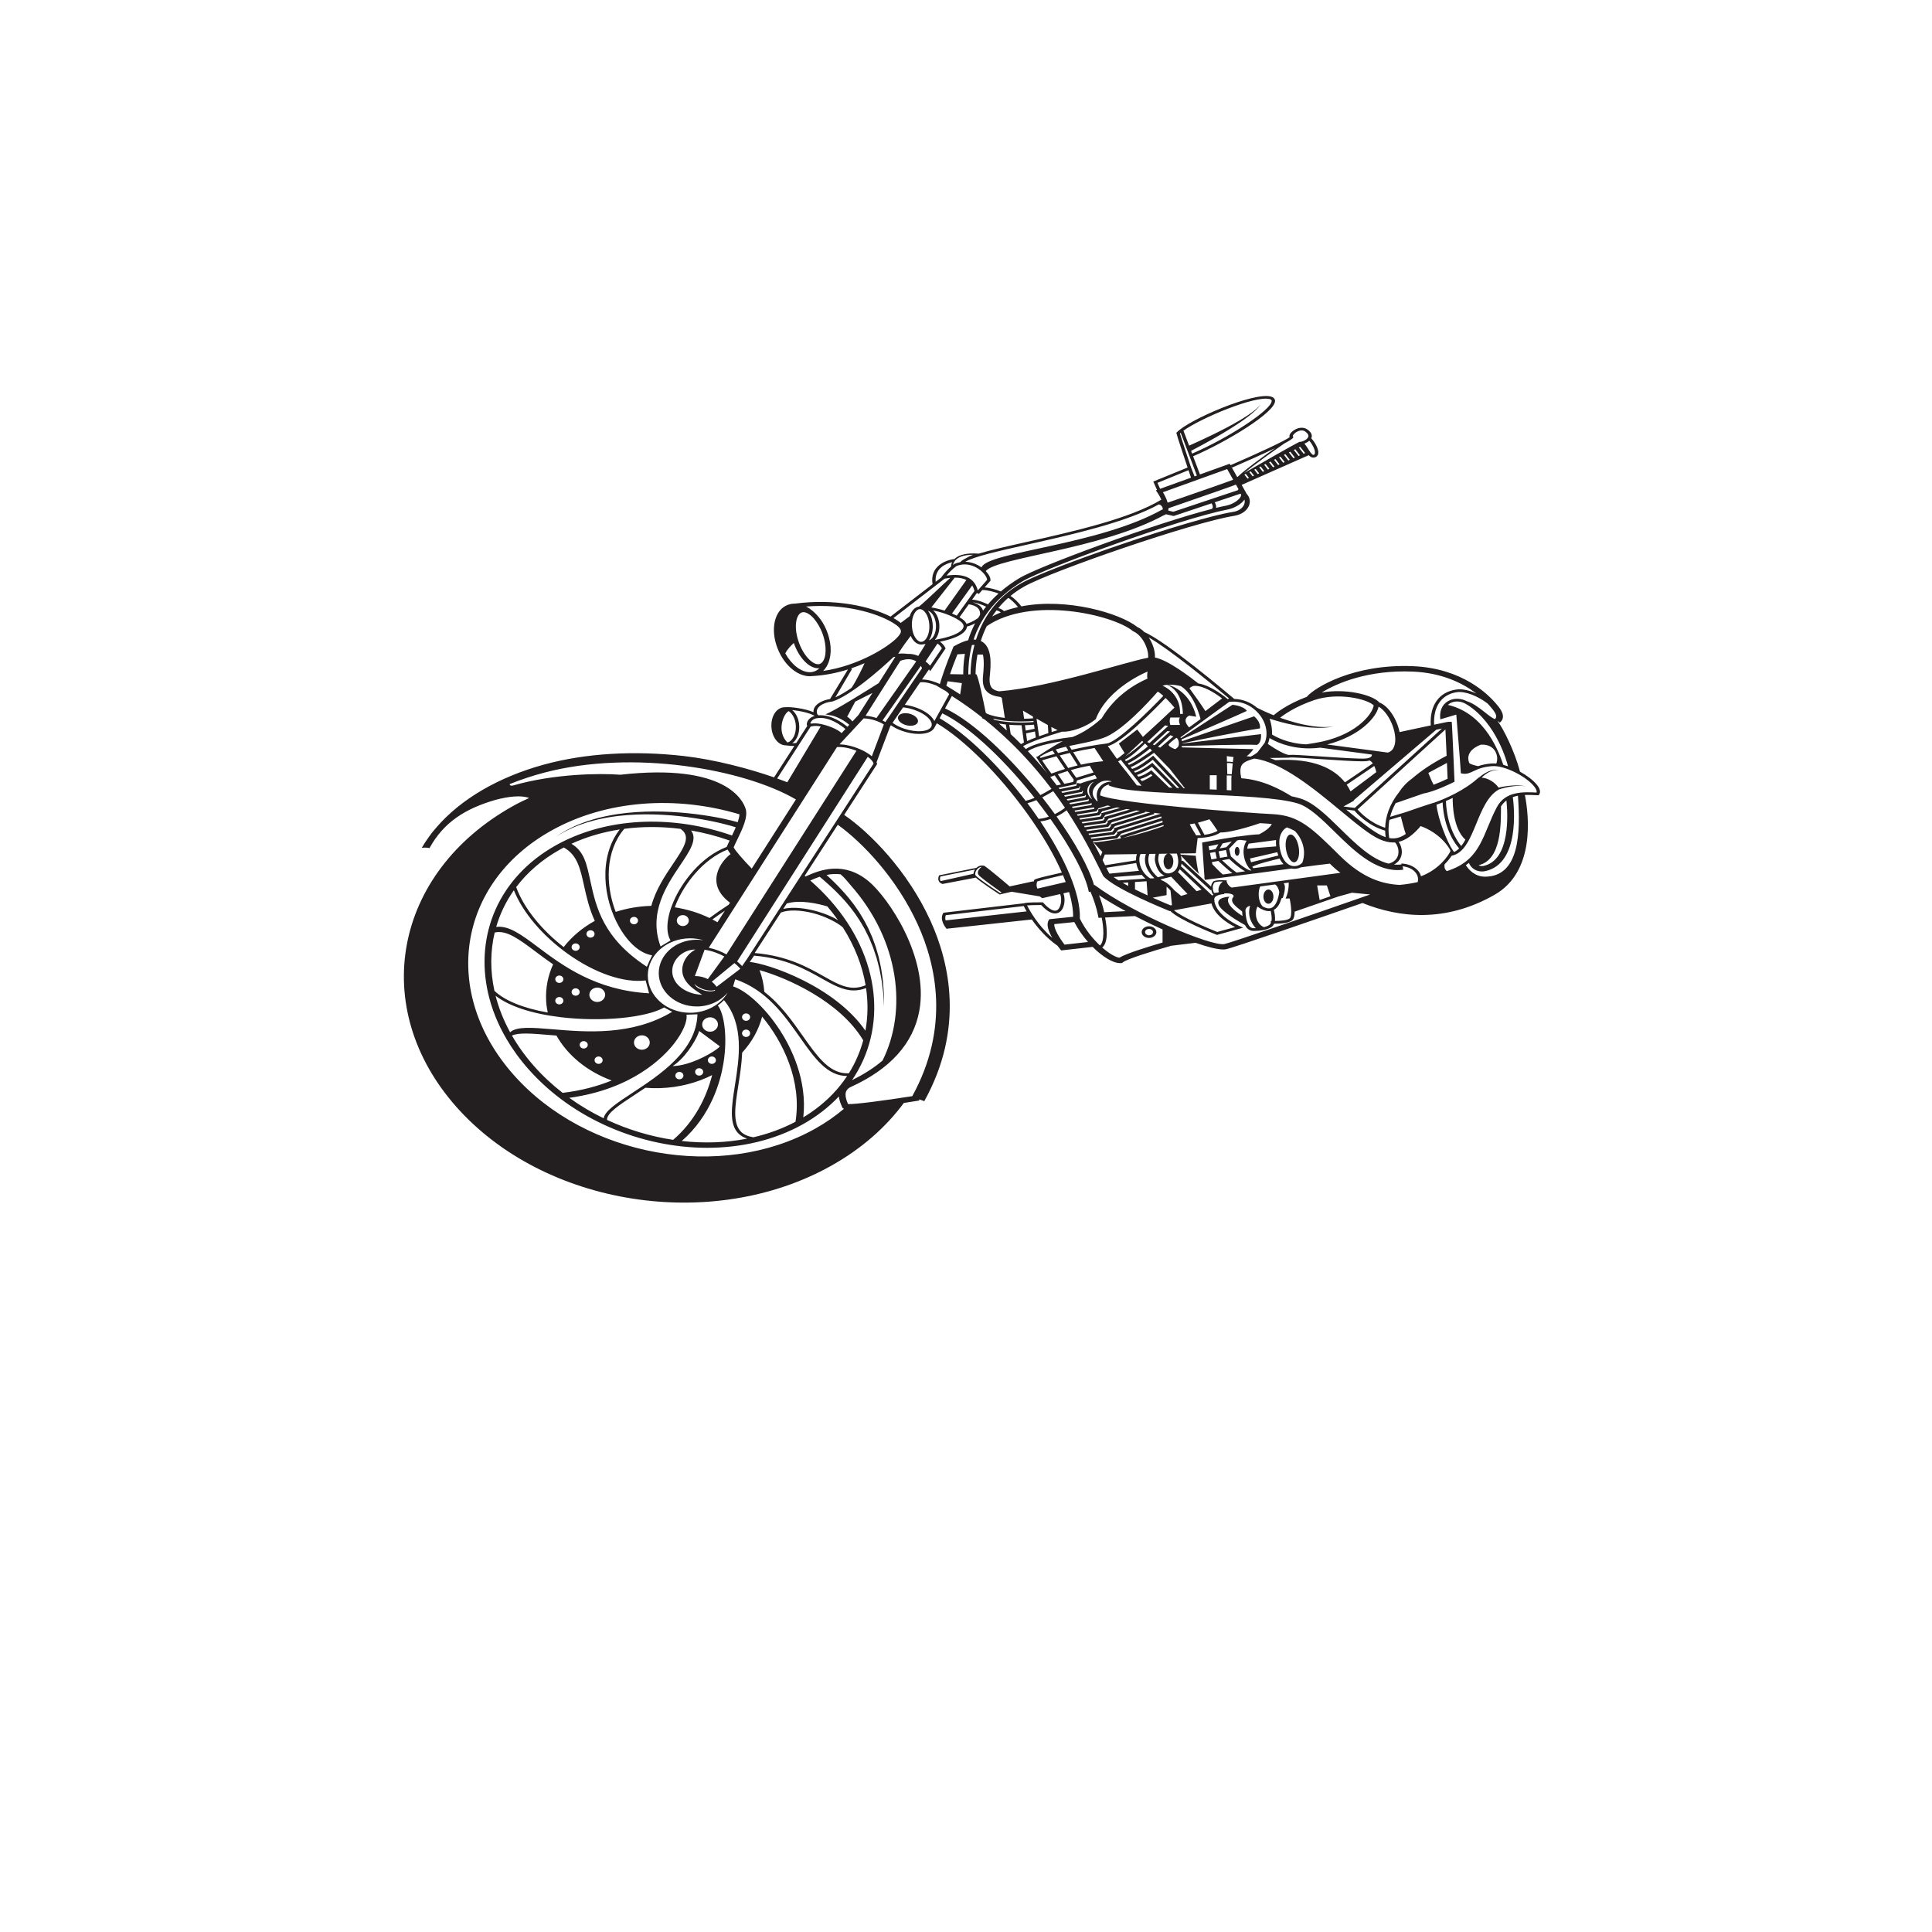 <?xml version="1.0" encoding="UTF-8" standalone="no"?>
<!-- Created with Inkscape (http://www.inkscape.org/) -->

<svg
   xmlns:dc="http://purl.org/dc/elements/1.1/"
   xmlns:cc="http://creativecommons.org/ns#"
   xmlns:rdf="http://www.w3.org/1999/02/22-rdf-syntax-ns#"
   xmlns:svg="http://www.w3.org/2000/svg"
   xmlns="http://www.w3.org/2000/svg"
   xmlns:sodipodi="http://sodipodi.sourceforge.net/DTD/sodipodi-0.dtd"
   xmlns:inkscape="http://www.inkscape.org/namespaces/inkscape"
   id="svg2"
   version="1.1"
   inkscape:version="0.91 r13725"
   xml:space="preserve"
   width="1000"
   height="1000"
   viewBox="0 0 1000 1000"
   sodipodi:docname="motorcycle-chopper.svg"><defs
     id="defs6"><clipPath
       clipPathUnits="userSpaceOnUse"
       id="clipPath16"><path
         d="M 0,800 800,800 800,0 0,0 0,800 Z"
         id="path18"
         inkscape:connector-curvature="0" /></clipPath><clipPath
       clipPathUnits="userSpaceOnUse"
       id="clipPath130"><path
         d="m 389.196,301.396 394.45,0 0,-17.407 -394.45,0 0,17.407 z"
         id="path132"
         inkscape:connector-curvature="0" /></clipPath></defs><sodipodi:namedview
     pagecolor="#ffffff"
     bordercolor="#666666"
     borderopacity="1"
     objecttolerance="10"
     gridtolerance="10"
     guidetolerance="10"
     inkscape:pageopacity="0"
     inkscape:pageshadow="2"
     inkscape:window-width="1294"
     inkscape:window-height="701"
     id="namedview4"
     showgrid="false"
     inkscape:zoom="0.472"
     inkscape:cx="248.94068"
     inkscape:cy="669.49153"
     inkscape:window-x="0"
     inkscape:window-y="0"
     inkscape:window-maximized="0"
     inkscape:current-layer="g10" /><g
     id="g10"
     inkscape:groupmode="layer"
     inkscape:label="motorcycle-vectorportal-image"
     transform="matrix(1.25,0,0,-1.25,0,1000)"><g
       id="g4483"
       transform="matrix(0.655,0,0,0.521,151.754,236.529)"><path
         inkscape:connector-curvature="0"
         id="path188"
         style="fill:#231f20;fill-opacity:1;fill-rule:nonzero;stroke:none"
         d="m 570.189,363.226 c -1.743,0 -3.16,2.538 -3.16,5.668 0,3.129 1.417,5.668 3.16,5.668 1.748,0 3.161,-2.539 3.161,-5.668 0,-3.13 -1.413,-5.668 -3.161,-5.668 m -77.986,-22.522 c 0,1.382 1.122,2.507 2.503,2.507 1.383,0 2.506,-1.125 2.506,-2.507 0,-1.38 -1.123,-2.505 -2.506,-2.505 -1.381,0 -2.503,1.125 -2.503,2.505 m -2.137,0 c 0,-2.558 2.081,-4.64 4.64,-4.64 2.561,0 4.643,2.082 4.643,4.64 0,2.56 -2.082,4.642 -4.643,4.642 -2.559,0 -4.64,-2.082 -4.64,-4.642 m 60.363,60.645 c -0.835,0 -1.513,1.585 -1.513,3.542 0,1.958 0.678,3.545 1.513,3.545 0.837,0 1.513,-1.587 1.513,-3.545 0,-1.957 -0.676,-3.542 -1.513,-3.542 M 344.154,513.966 c 3.357,-1.449 5.258,-4.531 4.242,-6.887 -1.017,-2.356 -4.56,-3.093 -7.917,-1.647 -3.358,1.449 -5.257,4.531 -4.243,6.887 1.016,2.356 4.559,3.093 7.918,1.647 M 581.257,406.748 c -0.711,6.085 0.532,11.228 2.779,11.491 2.247,0.262 4.644,-4.457 5.353,-10.542 0.713,-6.083 -0.535,-11.227 -2.78,-11.489 -2.246,-0.264 -4.642,4.455 -5.352,10.54 m -464.528,14.539 c 35.055,24.693 79.266,28.005 119.07,13.036 -0.089,-1.892 -0.507,-4.017 -1.11,-6.255 -0.015,0.005 -0.026,0.01 -0.042,0.015 -0.832,0.297 -2.148,0.758 -3.74,1.248 -3.212,1.006 -7.825,2.266 -13.423,3.439 -5.594,1.195 -12.182,2.266 -19.283,2.984 -3.552,0.329 -7.229,0.623 -10.973,0.722 -3.743,0.136 -7.551,0.108 -11.351,-0.055 -3.801,-0.155 -7.591,-0.508 -11.303,-0.986 -1.854,-0.252 -3.687,-0.553 -5.492,-0.87 -1.795,-0.378 -3.584,-0.67 -5.307,-1.131 -0.864,-0.214 -1.721,-0.424 -2.57,-0.633 -0.846,-0.227 -1.673,-0.485 -2.495,-0.724 -1.654,-0.452 -3.232,-1.015 -4.772,-1.559 -3.073,-1.09 -5.904,-2.322 -8.459,-3.571 -1.3,-0.576 -2.457,-1.306 -3.603,-1.906 -1.151,-0.592 -2.177,-1.27 -3.154,-1.884 -1.983,-1.178 -3.565,-2.428 -4.914,-3.384 -1.328,-0.982 -2.288,-1.865 -2.981,-2.412 -0.681,-0.564 -1.044,-0.866 -1.044,-0.866 0,0 0.375,0.287 1.074,0.829 0.712,0.525 1.7,1.367 3.059,2.303 1.38,0.902 2.995,2.091 5.009,3.192 0.994,0.576 2.033,1.213 3.2,1.762 1.161,0.554 2.327,1.238 3.639,1.762 2.574,1.148 5.416,2.269 8.492,3.237 1.541,0.482 3.116,0.984 4.767,1.373 0.82,0.205 1.645,0.432 2.486,0.627 0.843,0.177 1.696,0.354 2.557,0.534 1.712,0.394 3.489,0.617 5.267,0.929 1.792,0.249 3.608,0.483 5.441,0.665 3.673,0.343 7.415,0.557 11.16,0.579 3.745,0.026 7.488,-0.079 11.167,-0.345 3.678,-0.226 7.283,-0.642 10.762,-1.089 6.952,-0.953 13.382,-2.234 18.814,-3.597 5.44,-1.341 9.892,-2.732 12.948,-3.809 1.548,-0.536 2.666,-0.974 3.486,-1.299 0.129,-0.052 0.229,-0.094 0.339,-0.139 -0.73,-2.167 -1.553,-4.373 -2.377,-6.526 -36.499,16.046 -75.348,14.461 -105.821,-4.157 -0.188,-0.115 -0.375,-0.236 -0.563,-0.351 -1.678,-1.042 -3.339,-2.121 -4.964,-3.267 C 83.512,384.202 68.574,338.376 76.849,292.348 l 0,-0.003 c 0,-0.001 0.002,-0.001 0.002,-0.004 2.202,-12.248 6.051,-24.51 11.581,-36.407 0,-0.001 0,-0.004 -0.003,-0.007 l 0.023,-0.036 c 3.852,-8.287 8.515,-16.395 14.013,-24.2 28.304,-40.179 71.63,-62.417 112.925,-62.42 21.527,-0.002 42.494,6.037 60.506,18.727 8.863,6.241 16.445,13.703 22.731,22.085 0.24,-3.015 1.179,-5.786 1.73,-7.404 0.126,-0.364 0.23,-0.671 0.302,-0.914 0.159,-0.532 0.326,-1.077 1.217,-1.452 -5.465,-5.815 -11.563,-11.153 -18.296,-15.896 -59.203,-41.7 -144.545,-22.481 -190.621,42.929 -46.073,65.41 -35.43,152.241 23.77,193.941 m 228.307,-210.97 c -17.733,-3.51 -36.28,-6.587 -40.622,-6.296 -0.005,0.008 -0.008,0.021 -0.011,0.033 -1.77,5.195 -2.943,10.869 1.765,13.561 24.979,14.277 39.553,34.652 43.324,60.555 6.242,42.883 -19.989,90.316 -31.981,102.87 -15.541,16.277 -30.68,9.312 -39.976,3.841 -0.175,0.18 -0.34,0.367 -0.516,0.547 l 20.919,40.597 c 15.354,-13.817 37.183,-42.211 50.583,-79.288 11.618,-32.138 20.404,-81.854 -3.485,-136.42 m -104.522,108.93 -3.059,-5.559 c -0.766,1.076 -1.833,2.349 -3.154,3.698 l 82.597,162.632 c 2.098,-1.926 3.412,-3.847 3.668,-5.417 L 240.514,319.247 Z m 78.962,161.208 c -1.002,1.066 -2.203,2.131 -3.611,3.162 -4.505,3.301 -10.995,6.178 -16.817,6.321 l 15.255,20.625 c 4.989,-0.106 10.146,-2.713 12.764,-4.846 l -7.591,-25.262 z m 13.1,26.597 6.642,12.267 c 2.274,-0.289 4.651,-0.932 6.956,-1.924 3.849,-1.659 7.092,-4.045 9.134,-6.722 1.908,-2.498 2.509,-4.912 1.698,-6.796 -0.813,-1.886 -2.982,-3.107 -6.109,-3.436 -3.342,-0.352 -7.306,0.366 -11.154,2.025 -2.754,1.186 -5.233,2.784 -7.167,4.586 m 26.417,1.355 c -0.412,1.172 -1.075,2.369 -1.986,3.565 -2.261,2.961 -5.809,5.584 -9.99,7.384 -2.206,0.952 -4.49,1.62 -6.705,1.979 l 9.686,17.881 c 2.955,0.489 6.67,-0.69 10.069,-2.433 l 3.836,-2.875 c 1.847,-1.36 3.292,-2.002 4.446,-4.176 l -9.356,-21.325 z m 3.236,2.058 1.802,4.108 c 15.832,-9.57 37.166,-33.949 57.234,-65.453 0.366,-0.571 0.725,-1.143 1.083,-1.714 -1.818,-0.967 -3.721,-1.804 -5.641,-2.383 -16.829,27.876 -37.127,53.081 -54.331,65.642 l -0.147,-0.2 z m 55.61,-67.334 c 1.939,0.629 3.841,1.495 5.646,2.465 2.741,-4.399 5.369,-8.786 7.857,-13.126 -1.994,-0.876 -4.158,-1.544 -6.424,-1.778 -2.266,4.179 -4.636,8.335 -7.079,12.439 m 8.158,-14.444 c 2.277,0.331 4.435,1.015 6.415,1.896 13.116,-23.169 22.23,-44.708 24.221,-57.886 l 1.047,0.159 c 2.262,-6.656 3.841,-12.852 4.792,-18.9 l 0.301,-1.921 2.022,0.127 c 1.303,-8.172 1.831,-18.837 -1.102,-22.095 -4.604,5.412 -9.372,12.775 -12.717,21.335 0.564,20.052 -9.886,49.035 -24.979,77.285 m 14.3,-42.699 c 0.623,-1.86 1.2,-3.688 1.735,-5.485 l -17.909,-5.232 c -0.584,1.662 -0.78,3.607 -0.05,5.721 1.791,0.766 9.114,2.973 16.224,4.996 m 0.277,-14.467 3.585,1.035 c 1.714,-7.278 2.589,-13.884 2.569,-19.654 l -15.058,-1.953 -0.494,-1.075 c -1.576,-3.441 0.179,-9.003 2.396,-13.8 -9.354,10.228 -14.605,22.386 -15.975,25.847 1.71,0.195 5.494,0.313 8.914,0.325 4.248,-5.809 7.927,-7.862 10.95,-6.106 3.868,2.252 4.625,10.606 3.113,15.381 m -23.243,-14.347 -51.219,-7.171 c -0.284,1.348 -0.347,2.808 0.112,4.156 l 49.282,7.262 c 0.346,-0.882 0.953,-2.358 1.825,-4.247 m 23.97,-26.419 c -3.237,5.249 -6.788,12.715 -6.488,16.293 l 12.644,1.641 c 2.295,-5.58 5.346,-11.03 8.691,-15.826 l -14.847,-2.108 z m 23.805,-2.293 c 4.245,4.405 2.869,17.253 1.826,23.832 l 18.845,1.174 c 5.755,-3.759 11.683,-7.37 17.476,-10.653 l 0,-10.396 c -8.369,-3.045 -22.83,-8.585 -27.33,-12.056 -2.358,0.363 -6.435,3.289 -10.817,8.099 m -2.017,41.553 c 4.994,-4.159 10.738,-8.443 16.839,-12.629 l -13.557,-0.846 c -0.776,4.375 -1.86,8.831 -3.282,13.475 m -2.885,8.212 -0.241,-0.257 c -3.266,14.338 -12.12,34.198 -23.715,54.638 2.851,1.757 5.061,3.669 6.358,4.899 9.949,-18.938 16.422,-35.292 20.384,-45.307 1.103,-2.783 1.971,-4.979 2.69,-6.669 l 0.215,-0.384 c 6.992,-10.029 39.807,-26.685 41.2,-27.389 l 0.691,-0.349 0.373,0.087 c 5.526,-7.021 26.537,-17.544 29.112,-18.817 l 0.401,-0.197 16.505,5.718 -2.024,1.169 c -5.536,3.198 -14.776,9.98 -16.176,20.025 l 0.154,0.044 c -0.368,1.263 -0.265,2.278 0.319,3.1 1.279,1.809 4.665,2.374 5.861,2.441 l -0.029,0.533 0.297,0.034 c 3.11,0.093 6.124,-0.687 5.517,-2.694 -2.628,-3.826 0.888,-7.307 5.448,-11.702 0.037,-1.099 0.113,-2.348 0.247,-3.652 -13.516,10.82 -8.146,15.354 -8.146,15.354 0,0 -8.899,-0.198 -6.916,-6.427 1.787,-5.623 14.211,-14.426 16.629,-16.098 0.467,-1.181 1.048,-2.223 1.776,-3.006 0.989,-1.066 2.166,-1.626 3.5,-1.664 0.167,-0.005 0.345,-0.009 0.531,-0.009 3.251,0 9.221,0.787 11.659,3.868 0.463,0.585 0.766,1.225 0.921,1.902 0.234,-0.005 0.489,-0.008 0.762,-0.008 3.184,0 8.837,0.381 10.891,2.944 1.007,1.253 1.344,3.808 1.353,6.631 l 27.52,11.977 8.729,3.065 11.5,-1.412 c -36.987,-16.224 -88.41,-38.512 -92.212,-39.402 -8.191,-1.902 -57.168,23.721 -82.084,47.014 m 234.788,15.678 c 0.678,0.591 1.323,1.199 1.94,1.824 0.604,-2.041 1.822,-3.918 3.451,-5.166 1.427,-1.09 3.074,-1.651 4.778,-1.651 0.705,0 1.421,0.097 2.137,0.29 22.261,6.053 18.103,52.181 17.381,58.837 1.05,0.471 2.134,0.818 3.238,1.073 1.759,-29.933 0.837,-64.098 -20.646,-64.344 -6.766,-0.078 -10.704,6.009 -12.279,9.137 m 11.182,-0.58 c -1.137,-0.308 -2.194,-0.103 -3.142,0.601 14.611,4.044 14.123,33.271 14.165,46.672 0.983,1.963 2.15,3.516 3.442,4.741 0.85,-10.2 2.728,-47.337 -14.465,-52.014 m 8.479,46.868 c -2.257,-5.319 -3.985,-10.576 -5.656,-15.664 -3.273,-9.958 -6.266,-19.048 -12.435,-26.009 l -0.063,0 c 0,-0.019 0.005,-0.042 0.005,-0.064 -3.375,-3.79 -7.704,-6.944 -13.541,-9.259 -1.648,1.557 -1.627,3.952 -1.428,5.366 1.987,2.538 3.455,4.958 4.47,6.856 7.856,1.907 11.599,13.321 15.557,25.409 3.565,10.893 7.249,22.152 14.003,27.037 l 0.396,0.287 c 0.387,0.159 0.782,0.312 1.178,0.473 0.778,0.26 1.555,0.571 2.366,0.788 3.208,0.977 6.561,1.503 9.091,1.546 0.633,0.039 1.21,-0.017 1.725,-0.03 0.514,-0.028 0.954,-0.115 1.323,-0.155 0.717,-0.16 1.129,-0.281 1.129,-0.281 0,0 -0.395,0.152 -1.11,0.37 -0.364,0.071 -0.805,0.192 -1.32,0.262 -0.514,0.053 -1.1,0.155 -1.74,0.167 -2.564,0.159 -6.001,-0.104 -9.365,-0.845 -0.846,-0.157 -1.671,-0.412 -2.495,-0.617 -0.343,-0.108 -0.68,-0.212 -1.015,-0.318 -0.783,1.381 -4.52,7.348 -10.813,7.981 0.392,0.476 0.799,0.95 1.23,1.407 0.979,1.029 2.035,1.995 3.133,2.746 0.549,0.374 1.101,0.709 1.653,0.971 0.546,0.272 1.09,0.463 1.603,0.611 0.518,0.134 1.002,0.21 1.438,0.246 0.435,0.021 0.817,0.015 1.131,-0.024 0.317,-0.012 0.557,-0.09 0.723,-0.115 0.168,-0.034 0.256,-0.05 0.256,-0.05 0,0 -0.087,0.025 -0.25,0.073 -0.164,0.041 -0.398,0.14 -0.716,0.183 -0.313,0.07 -0.7,0.111 -1.147,0.13 -0.449,0.005 -0.956,-0.028 -1.508,-0.117 -0.544,-0.104 -1.131,-0.253 -1.726,-0.481 -0.599,-0.219 -1.207,-0.515 -1.814,-0.853 -1.218,-0.678 -2.403,-1.579 -3.519,-2.553 -0.771,-0.681 -1.485,-1.405 -2.168,-2.132 l -0.196,-0.003 -0.307,-0.352 c -8.973,-10.203 -21.163,-16.585 -27.196,-19.326 -5.75,-2.171 -14.099,-5.808 -18.689,-7.841 l -9.728,-3.667 c 0.708,3.497 1.832,7.133 3.467,10.859 2.577,1.123 10.265,4.475 17.713,7.723 6.941,1.433 17.99,8.362 18.481,8.673 l 1.037,0.652 -0.04,1.225 c -0.054,1.637 -1.338,40.137 -1.605,44.392 l -0.123,2.002 -2.009,0 c -0.234,0 -0.52,-0.003 -9.118,-2.291 -0.599,14.384 4.681,24.008 14.257,25.808 5.545,1.049 13.474,-3.226 19.476,-8.9 1.075,-1.418 1.968,-2.714 2.675,-3.808 l 0.209,-0.321 c 2.717,-4.141 3.318,-6.737 1.892,-8.165 l 0.308,-0.308 c -3.515,0.833 -10.776,11.497 -18.101,14.332 -3.314,2.18 -7.192,2.573 -10.472,0.967 -4.401,-2.156 -6.8,-7.354 -6.416,-13.905 l 0.084,-1.441 10.107,3.743 c 0.476,-7.266 2.609,-39.934 2.843,-45.811 l 0.034,-0.797 0.774,-0.196 c 2.919,-0.729 4.924,0.47 7.247,1.862 2.558,1.532 5.743,3.439 11.725,3.987 8.093,0.734 21.596,-8.322 26.541,-15.988 1.319,-2.042 1.863,-3.78 1.574,-4.986 -0.213,0.013 -0.435,0.024 -0.657,0.036 -7.579,0.428 -19.028,1.08 -24.368,-11.497 m -3.286,34.56 c -3.689,-0.336 -6.43,-1.175 -8.588,-2.123 -2.305,0.539 -5.256,1.751 -5.55,2.397 -0.432,0.933 -3.445,9.479 7.237,14.686 9.33,0.64 11.56,-9.484 9.746,-15.036 -0.99,0.112 -1.949,0.159 -2.845,0.076 m 10.279,-2.24 c -1.003,0.444 -2.001,0.84 -2.984,1.162 -2.119,7.446 -10.589,40.554 -35.044,47.637 0.713,0.815 1.533,1.487 2.488,1.955 2.993,1.468 6.672,0.784 9.602,-1.779 l 0.029,0.033 c 18.734,-14.686 25.324,-46.065 25.909,-49.008 m -19.974,57.821 c -4.339,2.474 -8.913,3.902 -12.892,3.156 -10.826,-2.037 -16.764,-12.669 -15.976,-28.473 -4.482,-1.198 -10.813,-2.901 -19.724,-5.317 -1.62,10.051 -6.943,21.091 -13.265,23.772 l 0.212,0.173 c -4.89,5.979 -21.358,10.861 -36.201,7.456 9.715,7.683 29.828,18.153 57.533,16.684 18.809,-0.996 31.937,-9.402 40.313,-17.451 m -90.536,-26.201 c 0,0 -0.759,-0.09 -2.09,-0.249 -0.331,-0.032 -0.697,-0.097 -1.102,-0.118 -0.401,-0.009 -0.835,-0.016 -1.299,-0.026 -0.461,-0.011 -0.952,-0.02 -1.467,-0.03 -0.52,-0.005 -1.067,0.056 -1.635,0.082 -0.567,0.035 -1.158,0.073 -1.77,0.111 -0.609,0.079 -1.237,0.164 -1.885,0.249 -1.292,0.137 -2.639,0.431 -4.03,0.701 -1.391,0.28 -2.81,0.669 -4.249,1.04 -1.427,0.436 -2.886,0.829 -4.311,1.345 -1.437,0.47 -2.851,1.006 -4.238,1.544 -1.39,0.533 -2.737,1.118 -4.038,1.671 -0.501,0.222 -0.985,0.443 -1.466,0.665 2.591,2.58 9.788,9.009 21.595,14.015 14.899,6.311 33.279,1.052 37.57,-4.193 l 0.011,0.009 c -0.835,-7.381 -11.941,-24.843 -37.39,-29.932 l -5.268,-1.052 c -11.652,0.584 -19.513,6.148 -21.636,7.828 0.088,1.903 0.087,6.696 -1.526,12.577 2.07,-0.853 4.466,-1.751 7.058,-2.641 1.381,-0.45 2.803,-0.925 4.269,-1.345 1.468,-0.426 2.955,-0.846 4.465,-1.198 1.494,-0.398 3.025,-0.669 4.511,-0.986 1.506,-0.251 2.979,-0.519 4.423,-0.682 1.441,-0.15 2.829,-0.328 4.16,-0.352 0.663,-0.03 1.307,-0.058 1.929,-0.087 0.626,0.018 1.23,0.032 1.808,0.046 0.578,0.022 1.131,0.011 1.656,0.06 0.528,0.058 1.025,0.111 1.494,0.163 0.465,0.051 0.9,0.098 1.303,0.141 0.401,0.057 0.76,0.153 1.089,0.214 1.31,0.273 2.059,0.43 2.059,0.43 m -43.899,3.99 c 1.818,-4.956 2.489,-11.154 0.629,-16.83 l -4.588,-7.637 c -1.237,-1.277 -2.699,-2.459 -4.423,-3.504 l -2.49,0.427 c 2.45,1.983 4.3,5.574 4.3,5.574 l -44.764,1.373 -0.646,0.111 c 0.113,0.311 0.192,0.649 0.265,0.991 5.942,0.221 40.794,1.477 47.416,0.908 3.148,1.867 2.537,8.545 2.537,8.545 l -49.767,-7.484 c 0,0.066 0.005,0.131 0.004,0.199 6.028,1.58 36.283,9.464 49.076,11.822 0.737,5.342 -3.673,9.614 -3.673,9.614 L 515.565,492.44 c -0.076,0.48 -0.181,0.944 -0.31,1.384 7.292,3.94 36.19,19.575 41.316,22.682 -2.314,4.229 -9.124,4.852 -9.124,4.852 l -32.554,-26.512 c -0.099,0.225 -0.204,0.437 -0.317,0.637 l 30.793,28.2 c 10.491,1.651 18.682,-6.867 21.868,-15.56 m -21.991,18.344 -0.719,-0.659 c -1.142,1.22 -10.485,10.969 -18.668,12.524 -3.831,3.846 -19.083,18.731 -27.419,20.607 0.119,2.261 -0.156,4.913 -0.836,7.755 -0.626,2.609 -1.653,5.507 -3.074,8.212 12.624,-9.063 38.29,-35.27 50.716,-48.439 M 493.447,565.7 c 0.683,-2.842 0.841,-5.209 0.702,-6.948 -13.793,-3.072 -61.533,-23.421 -94.272,-26.679 -1.903,0.476 -3.26,1.22 -4.158,2.26 -1.535,1.781 -2.074,4.861 -1.691,9.688 l 0.023,0.301 c 0.647,8.191 1.849,23.417 -5.691,27.779 0.952,3.83 2.192,7.795 3.75,11.766 28.216,24.149 79.601,9.133 92.261,-3.788 l 0.214,-0.217 0.263,-0.15 c 3.679,-2.069 7.056,-7.571 8.599,-14.012 M 411.9,599.034 c -3.02,-0.849 -5.974,-1.917 -8.837,-3.239 -0.905,0.999 -2.152,2.031 -3.64,2.419 1.868,2.845 3.974,5.6 6.348,8.218 l -0.06,-0.179 c 1.104,-0.411 4.638,-4.687 6.189,-7.219 m -10.851,-4.227 c -1.88,-0.964 -3.712,-2.04 -5.489,-3.238 0.842,1.637 1.759,3.258 2.741,4.86 0.917,-0.24 2.091,-0.993 2.748,-1.622 m -15.711,-21.671 c -0.492,0.072 -0.999,0.104 -1.524,0.095 3.92,14.897 12.414,32.207 30.865,46.233 13.259,10.082 99.006,49.582 129.544,57.045 4.58,1.12 8.92,4.464 10.848,7.955 0.267,-1.317 0.177,-2.754 -0.324,-4.136 -1.065,-2.953 -3.597,-5.019 -6.94,-5.675 -26.031,-5.094 -115.635,-43.924 -133.598,-56.517 -16.821,-11.793 -24.969,-29.469 -28.871,-45 m 169.539,132.463 c 5.905,6.11 16.505,15.722 25.267,23.374 3.377,2.26 5.579,4.027 5.736,4.876 0.075,0.394 -0.029,0.785 -0.28,1.08 -0.124,0.396 0.8,2.24 2.796,3.538 1.125,0.735 3.29,1.714 5.109,0.052 1.707,-1.561 2.308,-3.069 1.79,-4.484 -0.641,-1.746 -2.734,-3.046 -4.176,-3.558 -0.113,0.047 -0.223,0.107 -0.342,0.138 l -0.072,-0.274 c -0.084,-0.022 -0.155,-0.037 -0.232,-0.053 -0.176,0.075 -0.354,0.117 -0.523,0.117 -3.859,-2.262 -24.769,-17.342 -35.073,-24.806 m 0.103,-1.246 0.912,0.563 1.984,-3.207 -0.908,-0.563 -1.988,3.207 z m 3.127,1.955 0.91,0.561 2.085,-3.367 -0.907,-0.562 -2.088,3.368 z m 3.131,1.953 0.908,0.561 2.184,-3.525 -0.909,-0.562 -2.183,3.526 z m 3.126,1.954 0.908,0.561 2.283,-3.684 -0.909,-0.562 -2.282,3.685 z m 5.508,-1.892 -2.381,3.846 0.909,0.563 2.382,-3.846 -0.91,-0.563 z m 3.228,1.797 -2.481,4.002 0.91,0.563 2.479,-4.003 -0.908,-0.562 z m 3.227,1.793 -2.581,4.164 0.909,0.562 2.577,-4.162 -0.905,-0.564 z m 3.226,1.797 -2.678,4.321 0.91,0.563 2.676,-4.323 -0.908,-0.561 z m 3.225,1.794 -2.774,4.482 0.908,0.562 2.775,-4.481 -0.909,-0.563 z m 3.228,1.795 -2.876,4.642 0.908,0.562 2.874,-4.643 -0.906,-0.561 z m 3.225,1.795 -2.974,4.802 0.913,0.562 2.968,-4.802 -0.907,-0.562 z m 3.225,1.794 -3.071,4.96 0.912,0.561 3.069,-4.959 -0.91,-0.562 z m 2.774,3.967 c -0.782,1.569 -1.509,3.005 -2.308,4.07 1.089,0.533 2.224,1.316 3.111,2.315 1.913,-2.775 3.929,-7.468 3.524,-10.023 -0.141,-0.887 -0.544,-1.105 -0.678,-1.177 -0.188,-0.102 -0.296,-0.081 -0.382,-0.053 -0.993,0.314 -2.306,2.947 -3.267,4.868 m -20.889,0.434 c -8.171,-7.251 -19.261,-17.385 -23.406,-22.551 -0.173,-0.125 -0.333,-0.24 -0.484,-0.35 l -3.897,8.687 0.647,-1.191 c 7.941,4.308 18.909,10.381 27.14,15.405 m -26.44,-25.043 c -4.66,-2.243 -19.021,-8.487 -29.723,-13.141 -4.708,-2.046 -8.944,-3.889 -11.687,-5.098 -0.744,3.374 -2.124,6.501 -3.008,8.295 l 40.624,18.397 3.794,-8.453 z m -22.946,3.299 -1.474,-0.669 -2.109,6.789 c -2.501,9.34 -6.39,23.983 -7.099,27.319 0.142,0.171 0.315,0.355 0.476,0.535 l 10.206,-33.974 z m -3.005,17.434 -0.665,2.206 c 1.009,0.658 3.606,2.365 7.095,4.739 4.507,3.077 10.471,7.246 16.224,11.704 1.44,1.113 2.872,2.234 4.256,3.372 1.401,1.112 2.729,2.278 4.034,3.373 1.27,1.143 2.526,2.207 3.648,3.302 0.565,0.54 1.114,1.066 1.646,1.574 0.512,0.529 1.007,1.04 1.483,1.53 0.968,0.961 1.749,1.949 2.484,2.775 0.71,0.851 1.257,1.653 1.742,2.279 0.441,0.662 0.745,1.209 0.972,1.568 0.221,0.363 0.337,0.556 0.337,0.556 0,0 -0.132,-0.184 -0.378,-0.529 -0.253,-0.343 -0.592,-0.864 -1.077,-1.486 -0.53,-0.587 -1.128,-1.337 -1.893,-2.126 -0.789,-0.768 -1.624,-1.679 -2.654,-2.558 -0.506,-0.451 -1.03,-0.918 -1.573,-1.403 -0.565,-0.463 -1.145,-0.943 -1.742,-1.435 -1.183,-0.996 -2.507,-1.961 -3.841,-2.995 -1.373,-0.989 -2.766,-2.04 -4.236,-3.038 -1.449,-1.021 -2.948,-2.026 -4.452,-3.022 -6.011,-3.984 -12.216,-7.675 -16.898,-10.387 -2.797,-1.618 -5.056,-2.887 -6.422,-3.649 l -3.573,11.893 c 11.081,10.049 45.808,28.313 54.638,25.075 0.952,-0.35 1.115,-0.856 1.141,-1.304 0.455,-6.64 -26.543,-29.125 -50.296,-42.014 m -2.296,-13.158 c 0.733,-2.738 1.311,-4.881 1.6,-5.952 l -19.539,-8.85 -1.682,4.729 19.621,10.073 z m -18.699,-27.164 -0.01,-0.039 c 0.895,-0.189 1.801,-1.095 2.202,-2.201 0.16,-0.429 0.302,-1.088 0.2,-1.886 -0.069,0.021 -0.136,0.044 -0.209,0.057 -40.513,-28.598 -110.758,-33.566 -114.333,-46.046 -0.736,0.667 -1.525,1.293 -2.374,1.854 -2.534,1.674 -5.195,2.55 -7.843,2.633 5.319,4.096 21.356,8.624 39.6,13.776 27.864,7.866 62.182,17.564 82.767,31.852 M 378.643,637.623 c -1.528,-0.954 -2.634,-1.911 -3.281,-2.886 -1.202,-0.263 -2.387,-0.696 -3.542,-1.3 l -0.234,-0.164 c -0.287,-0.269 -0.565,-0.54 -0.839,-0.812 0.132,0.762 0.38,1.654 0.829,2.561 0.065,0.012 0.121,0.023 0.168,0.03 l -0.036,0.217 c 0.297,0.554 0.663,1.111 1.137,1.643 2.179,2.431 5.772,3.671 10.687,3.689 -1.644,-0.74 -3.43,-1.838 -4.889,-2.978 m -8.377,-2.912 c -0.545,-1.386 -0.702,-2.663 -0.729,-3.51 -3.607,-3.93 -5.785,-7.874 -6.23,-8.716 l -3.476,-3.367 c -0.787,11.137 6.976,14.61 10.435,15.593 m -4.81,-13.118 c 1.266,0.291 2.458,0.487 3.604,0.624 -4.628,-5.102 -15.249,-18.271 -19.747,-22.758 -2.661,-0.391 -4.819,-3.352 -5.905,-7.66 l -5.639,-5.361 c -0.94,0.96 -2.069,1.94 -3.443,2.959 -0.388,0.289 -0.79,0.578 -1.203,0.865 l 32.333,31.331 z m -33.041,-34.766 c 3.384,-2.516 5.153,-4.646 5.4,-6.517 0.211,-1.587 -0.552,-3.274 -2.722,-6.021 -5.49,-6.959 -23.992,-21.951 -46.396,-26.018 1.632,1.992 2.895,4.639 3.718,7.851 0.32,1.256 0.548,2.584 0.721,3.945 0.002,0.009 0.006,0.017 0.006,0.028 0.004,0.027 0.005,0.055 0.01,0.083 0.048,0.328 0.079,0.67 0.119,1.009 0.43,3.811 0.172,8.257 -0.734,12.863 -0.024,0.132 -0.05,0.261 -0.074,0.393 -0.184,0.885 -0.38,1.773 -0.609,2.667 -0.166,0.648 -0.347,1.281 -0.532,1.911 -0.056,0.194 -0.115,0.39 -0.173,0.583 -0.153,0.493 -0.311,0.976 -0.474,1.455 -1.297,3.843 -2.929,7.232 -4.745,9.963 -2.371,3.679 -5.128,6.587 -8.038,8.444 24.245,2.353 44.113,-4.91 54.523,-12.639 m -67.638,-24.612 c 1.189,3.222 3.796,6.489 5.376,8.274 3.223,-11.695 9.58,-20.088 15.325,-20.088 0.291,0 0.58,0.026 0.865,0.068 -1.218,-1.538 -2.671,-2.561 -4.313,-2.983 -0.566,-0.145 -1.154,-0.218 -1.749,-0.218 -5.588,0 -11.627,6.073 -15.504,14.947 m 23.31,16.441 c 0,-0.002 0.001,-0.002 0.001,-0.004 0.236,-0.764 0.459,-1.546 0.662,-2.338 0.212,-0.833 0.4,-1.661 0.567,-2.488 0.026,-0.117 0.044,-0.229 0.066,-0.345 0.813,-4.143 1.05,-8.199 0.708,-11.898 -0.038,-0.339 -0.067,-0.68 -0.117,-1.005 -0.597,-3.909 -1.991,-6.421 -3.823,-6.889 -0.216,-0.056 -0.442,-0.085 -0.673,-0.085 -3.708,0 -9.539,7.136 -12.497,18.664 -3.114,12.141 -1.13,21.67 2.599,22.627 0.215,0.053 0.442,0.083 0.672,0.083 1.845,0 4.216,-1.769 6.495,-4.961 2.142,-3.166 4.004,-7.037 5.34,-11.361 m -13.857,19.137 c -0.025,-0.008 -0.052,-0.018 -0.08,-0.029 0.009,0.018 0.018,0.034 0.028,0.053 0.016,-0.008 0.035,-0.015 0.052,-0.024 m 32.738,-47.914 -0.738,0.344 c 3.046,1.287 5.943,2.71 8.671,4.211 -1.313,-3.633 -5.046,-13.671 -8.283,-19.622 -3.654,-3.172 -7.171,-5.853 -10.218,-7.562 l 10.568,22.629 z m 4.06,-36.608 -3.843,-5.183 c -0.627,1.069 -1.678,2.519 -3.3,3.821 l 5.094,11.986 10.87,6.864 -8.821,-17.488 z m 11.39,-2.426 c -2.139,0.901 -4.521,1.578 -6.924,1.791 l 22.036,43.693 c 3.364,1.533 6.314,1.651 8.786,0.349 0.439,-0.233 0.841,-0.517 1.228,-0.819 l -25.126,-45.014 z m 69.286,88.53 c -0.673,-1.052 -1.314,-2.106 -1.927,-3.16 -0.238,0.985 -0.625,1.895 -1.171,2.714 -1.389,2.099 -3.504,3.22 -5.323,3.837 2.851,-0.322 6.67,-2.319 8.421,-3.391 m 7.861,10.414 c -2.497,-2.831 -4.717,-5.717 -6.684,-8.628 -1.209,0.744 -6.089,3.586 -10.011,3.757 l 3.016,5.29 1.242,-0.742 2.176,3.104 c 2.697,0.16 7.551,-1.433 10.261,-2.781 m -42.46,-11.049 14.754,23.669 c 2.969,0.016 5.432,-0.583 7.344,-1.817 0.013,-0.009 0.023,-0.019 0.036,-0.027 l -13.792,-24.377 c -2.589,1.061 -5.407,1.958 -8.342,2.552 m -7.287,-1.359 0.037,0 c 2.707,-0.031 5.693,-5.157 5.981,-12.781 0.261,-6.995 -1.97,-12.144 -4.349,-13.08 -0.374,-0.054 -0.715,-0.101 -1.018,-0.139 -2.567,0.301 -5.399,5.34 -5.679,12.754 -0.288,7.664 2.418,13.126 5.028,13.246 m 13.933,-31.091 -7.446,-13.845 c -0.64,0.917 -1.596,2.123 -2.854,3.371 l 7.515,14.186 c 1.059,-0.727 2.204,-2.377 2.785,-3.712 m -11.779,3.138 c 0.468,0.067 0.965,0.14 1.485,0.222 -1.064,-2.207 -3.385,-6.993 -4.679,-9.488 -0.163,0.093 -0.305,0.208 -0.473,0.295 -1.525,0.805 -3.632,1.486 -6.289,1.367 -1.791,0.294 -3.745,0.367 -5.866,0.134 2.403,4.971 6.009,11.048 7.905,14.163 1.406,-4.068 3.727,-6.715 6.392,-6.881 l 10e-4,-0.017 c 0.021,0.002 0.05,0.007 0.072,0.011 0.063,-0.004 0.126,-0.02 0.192,-0.02 l 0.174,0.004 c 0.37,0.016 0.733,0.099 1.086,0.21 m 5.999,15.253 c -0.175,4.679 -1.317,8.716 -3.022,11.395 0.468,-0.153 0.927,-0.425 1.39,-0.854 2.073,-1.914 3.522,-6.082 3.691,-10.622 0.243,-6.481 -2.09,-11.233 -4.513,-11.976 1.671,2.822 2.637,7.151 2.454,12.057 m 17.574,-4.754 c -3.275,-3.454 -10.277,-5.67 -16.288,-7.007 1.938,2.574 3.091,6.862 2.907,11.761 -0.179,4.847 -1.684,9.213 -3.943,11.645 7.823,-1.888 14.605,-5.926 17.511,-8.909 2.391,-2.451 2.331,-4.831 -0.187,-7.49 m 8.825,31.938 -11.222,-19.691 c -0.906,0.597 -1.9,1.191 -2.969,1.773 l 12.748,22.277 c 0.611,-1.253 1.094,-2.697 1.443,-4.359 m -7.108,-22.956 c -0.624,0.639 -1.43,1.326 -2.359,2.028 l 5.859,10.28 c 1.611,-0.283 4.501,-1.109 6.064,-3.466 0.886,-1.338 1.228,-3.024 1.035,-5.023 -0.424,-0.818 -0.833,-1.635 -1.225,-2.452 -3.253,-2.896 -5.948,-4.104 -7.309,-4.576 -0.417,1.246 -1.207,2.329 -2.065,3.209 m 7.991,41.705 c 4.475,-2.957 7.062,-7.652 7.101,-9.966 l -5.834,-8.33 -0.084,0.049 c -1.012,4.743 -2.996,8.033 -6.076,10.021 -3.324,2.144 -7.918,2.682 -13.655,1.633 1.332,2.059 3.461,4.985 6.232,7.587 5.033,2.57 9.473,0.886 12.316,-0.994 m 27.484,-8.599 c -4.435,-3.372 -8.318,-6.926 -11.716,-10.587 -2.507,1.343 -6.907,2.919 -10.253,3.232 l 3.684,5.261 0.025,0.29 c 0.15,1.909 -0.96,4.736 -2.995,7.418 7.184,10.874 73.364,17.257 113.037,44.672 l 0.262,-0.209 c 0.185,0.24 0.351,0.486 0.509,0.734 l 5.006,-1.44 23.983,10.078 c 0.499,-1.18 1.08,-2.698 0.549,-3.855 -0.094,-0.206 -0.225,-0.401 -0.39,-0.586 -36.002,-11.52 -109.439,-45.688 -121.701,-55.008 m 138.495,70.811 -0.268,-0.875 -40.868,-17.175 -3.215,0.927 c 0.086,0.607 0.128,1.229 0.129,1.86 2.555,1.138 7.391,3.241 12.872,5.623 11.196,4.871 24.892,10.827 29.77,13.163 l 1.58,-3.523 z m 1.678,-4.841 c -0.08,-2.743 -4.454,-7.144 -9.448,-8.363 -1.916,-0.468 -4.048,-1.063 -6.365,-1.767 0.264,1.626 -0.34,3.236 -0.848,4.437 l 16.321,6.859 c 0.353,-0.493 0.348,-0.947 0.34,-1.166 M 366.555,536.488 c 0.187,0.825 0.472,2.04 0.858,3.59 l 8.995,-1.498 -1.091,-8.969 c -2.842,2.341 -5.76,4.637 -8.762,6.877 m 59.501,-86.889 c -18.931,29.934 -42.051,58.141 -60.292,68.922 l 4.315,9.836 c 6.827,-5.463 13.211,-11.205 19.172,-17.127 l -0.279,-0.358 c 0.572,-0.447 1.206,-0.853 1.867,-1.237 7.259,-7.342 13.883,-14.939 19.918,-22.606 -0.028,-0.054 -0.067,-0.111 -0.093,-0.165 l 0.352,-0.161 c 1.075,-1.37 2.132,-2.741 3.168,-4.112 -0.023,-0.069 -0.057,-0.135 -0.078,-0.203 l 0.3,-0.091 c 7.033,-9.326 13.222,-18.689 18.644,-27.748 -0.428,-0.31 -0.888,-0.648 -1.404,-1.028 -1.538,-1.134 -3.453,-2.546 -5.59,-3.922 m 15.509,-10.12 c -1.101,-1.073 -3.37,-3.124 -6.391,-4.998 -2.546,4.434 -5.216,8.886 -7.983,13.309 2.193,1.41 4.151,2.851 5.723,4.011 0.441,0.325 0.849,0.624 1.232,0.904 2.659,-4.505 5.127,-8.928 7.419,-13.226 m 5.989,-2.212 12.118,2.521 0.144,0.321 0.328,-1.359 -0.077,-0.156 -11.963,-2.394 c -0.181,0.354 -0.367,0.711 -0.55,1.067 m 1.556,-3.044 12.411,2.483 1.129,2.296 5.775,2.344 c 0.643,-0.188 1.333,-0.383 2.057,-0.574 l -6.899,-2.258 -0.037,0.019 -0.018,-0.037 -1.146,-0.375 0.361,-1.105 -0.785,-1.485 -12.313,-2.372 c -0.178,0.354 -0.356,0.709 -0.535,1.064 m 1.524,-3.047 12.735,2.451 1.644,3.109 9.387,3.072 c 0.646,-0.149 1.306,-0.298 1.987,-0.444 l -10.789,-3.808 -0.004,0.002 -0.004,-0.003 -1.236,-0.436 0.38,-1.079 -0.887,-1.574 -12.693,-2.352 c -0.172,0.353 -0.345,0.707 -0.52,1.062 m 1.49,-3.054 13.093,2.423 1.84,3.261 13.373,4.716 c 0.706,-0.14 1.427,-0.28 2.162,-0.421 l -16.255,-5.98 0.39,-1.061 -0.994,-1.66 -13.098,-2.335 c -0.168,0.349 -0.34,0.704 -0.511,1.057 m 1.463,-3.058 13.484,2.401 2.025,3.394 17.415,6.408 -0.041,0.116 c 0.825,-0.148 1.662,-0.297 2.512,-0.445 l -20.661,-7.817 0.396,-1.046 -1.096,-1.742 -13.54,-2.321 c -0.166,0.35 -0.327,0.699 -0.494,1.052 m 1.43,-3.058 13.905,2.383 2.213,3.514 21.186,8.014 -0.183,0.485 c 1.109,-0.187 2.235,-0.37 3.378,-0.554 l -25.205,-9.723 0.399,-1.037 -1.206,-1.822 -14.004,-2.307 c -0.159,0.346 -0.32,0.697 -0.483,1.047 m 1.401,-3.062 14.355,2.367 2.401,3.627 24.95,9.627 -0.356,0.924 c 1.382,-0.217 2.783,-0.432 4.199,-0.645 l 0.019,-0.097 -29.683,-11.619 0.4,-1.028 -1.313,-1.901 -14.502,-2.299 c -0.156,0.347 -0.311,0.695 -0.47,1.044 m 1.372,-3.061 14.838,2.349 2.585,3.742 27.203,10.647 0.255,-1.258 -28.377,-11.232 0.404,-1.021 -1.424,-1.977 -15.023,-2.291 c -0.152,0.346 -0.308,0.692 -0.461,1.041 m 1.345,-3.065 15.347,2.336 2.774,3.854 25.844,10.226 0.262,-1.288 -27.076,-10.809 0.755,-1.895 c -4.913,-1.312 -10.067,-2.398 -15.096,-2.979 l -2.401,-0.28 5.646,-7.573 -1.097,-3.439 c -1.431,3.539 -3.074,7.512 -4.958,11.847 m 6.207,-14.958 1.429,4.48 20.264,0.346 c -0.42,-1.506 -0.6,-3.186 -0.556,-4.957 l -19.538,-3.904 c -0.493,1.25 -1.025,2.599 -1.599,4.035 m 2.401,-6.051 18.905,3.777 c 0.026,-0.197 0.037,-0.391 0.07,-0.589 0.306,-1.962 0.874,-3.846 1.629,-5.6 l -18.618,-2.239 c -0.068,0.085 -0.145,0.175 -0.208,0.261 -0.502,1.187 -1.088,2.649 -1.778,4.39 m 4.543,-7.377 17.801,1.72 c 0.711,-1.092 1.51,-2.087 2.387,-2.969 -6.457,-0.535 -13.642,-1.135 -17.018,-1.417 -1.171,0.913 -2.237,1.807 -3.17,2.666 m 9.267,-7.032 c -1.221,0.817 -2.398,1.631 -3.518,2.439 1.043,0.085 2.235,0.184 3.518,0.293 l 0,-2.732 z m 12.243,-7.537 c -2.601,1.5 -5.319,3.12 -7.972,4.782 l 0,5.841 c 2.406,0.201 4.927,0.41 7.333,0.609 l 0.639,-11.232 z m 3.213,-1.831 8.78,2.048 0,6.732 c 0.923,-0.998 1.743,-2.067 2.504,-3.121 l 0.915,-11.568 -0.869,-0.202 c -1.636,0.843 -6.026,3.13 -11.33,6.111 m 37.138,-4.556 c 1.97,-8.931 9.421,-15.218 14.979,-18.765 l -11.308,-3.918 c -6.773,3.375 -22.33,11.803 -27.347,17.233 l 23.676,5.45 z m 1.403,7.228 c -0.309,-0.277 -0.595,-0.582 -0.84,-0.925 -0.017,-0.023 -0.027,-0.047 -0.044,-0.069 l -19.562,23.083 -0.275,-0.233 c 0.01,0.033 0.02,0.063 0.028,0.097 0.194,0.795 0.313,1.617 0.382,2.445 l 18.382,-21.141 0.405,0.352 c 0.281,-1.835 0.89,-3.194 0.942,-3.307 l 0.162,-0.353 0.42,0.051 z m 3.302,1.769 c -0.383,-0.122 -0.774,-0.266 -1.164,-0.436 l -1.896,-0.228 c -0.225,0.59 -0.646,1.861 -0.779,3.36 l 0.222,0.194 -0.251,0.289 c -0.066,1.504 0.189,3.18 1.225,4.624 1.604,0.68 3.718,0.694 5.148,0.601 -2.003,-1.828 -3.363,-5.51 -2.505,-8.404 m 8.095,3.572 c -1.719,1.106 -3.226,3.412 -3.238,5.961 -0.298,-0.015 -0.591,-0.095 -0.881,-0.203 -1.045,0.149 -4.64,0.545 -7.186,-0.61 l -0.124,-0.056 -0.081,-0.109 c -0.987,-1.309 -1.407,-2.766 -1.517,-4.154 l -17.978,20.677 -0.627,-0.543 c -0.01,1.599 -0.195,3.162 -0.467,4.555 1.839,-2.543 7.816,-10.733 11.547,-14.814 -1.068,2.251 -2.136,14.6 -2.136,14.6 l -9.564,0.948 c -0.068,0.299 -0.137,0.584 -0.21,0.858 l 9.812,0.169 1.124,12.127 c 7.895,0.25 12.191,2.536 14.407,4.404 8.053,-0.109 25.072,7.427 25.072,7.427 l -0.004,0 c 1.5,-0.129 2.863,-0.238 4.048,-0.323 1.168,-0.084 2.286,-0.204 3.365,-0.356 -1.052,-2.998 -4.511,-5.924 -7.922,-8.204 -3.533,-0.136 -8.629,-0.884 -13.895,-1.832 l -0.294,0.229 -0.25,-0.325 c -10.606,-1.933 -21.661,-4.596 -21.661,-4.596 l 0.958,-18.39 10e-4,-0.068 0.109,-2.063 0.008,0.005 0.388,-7.038 -0.103,-0.017 0.147,-0.81 0.044,-0.798 0.099,0.026 0.094,-0.519 30.985,5.032 0.006,-0.035 23.696,4.021 c 0.612,-0.157 1.22,-0.239 1.82,-0.239 0.275,0 0.548,0.016 0.817,0.047 1.277,0.144 2.365,0.556 3.304,1.126 5.233,0.982 13.402,2.218 18.357,2.946 2.323,-2.949 4.554,-5.341 6.667,-7.302 l -68.737,-11.754 z m 15.271,-32.243 c -0.519,-0.022 -1.03,-0.026 -1.521,-0.009 -0.752,0.02 -1.405,0.342 -1.997,0.981 -2.337,2.521 -2.966,9.072 -3.049,13.406 0.294,1.754 1.292,2.987 2.978,3.449 -2.225,-8.895 1.864,-15.533 3.589,-17.827 m 12.143,34.765 c 1.408,-0.937 2.346,-3.512 2.68,-6.08 -0.465,-4.443 -1.876,-11.296 -5.255,-12.695 -1.428,-0.588 -3.191,-0.151 -5.264,1.288 -3.151,4.55 -2.892,12.303 -1.559,15.879 l 9.398,1.608 z m 9.373,-26.878 c -1.321,-1.645 -5.938,-2.158 -9.462,-2.142 0.4,3.001 -0.31,7.122 -0.65,8.823 2.622,1.764 4.049,5.626 4.823,9.197 0.823,0.373 0.825,0.375 0.825,0.375 0,0 2.632,8.782 0.531,11.553 l 3.239,0.556 c 0.034,-4.389 -0.505,-8.631 -1.983,-12.643 l 2.579,0 c 0.88,-5.372 1.622,-13.817 0.098,-15.719 m 25.656,17.478 -6.814,-2.965 -1.586,11.583 6.141,0 2.259,-8.618 z m -34.382,44.674 c -0.104,-1.495 -0.089,-3.163 0.08,-5.026 l -18.34,-1.851 c 0.159,1.39 0.459,2.751 0.951,4.023 l 17.309,2.854 z m 4.732,-19.131 -19.011,-3.227 c -0.27,0.297 -0.534,0.629 -0.791,1.009 2.258,2.176 13.807,5.628 17.326,6.645 0.722,-1.809 1.563,-3.266 2.476,-4.427 m 7.375,-1.559 c -3.59,-0.396 -8.024,2.969 -9.638,13.672 -1.604,10.652 1.927,15.036 3.517,16.427 0.306,0.267 0.608,0.479 0.907,0.663 1.769,-0.797 3.414,-1.736 4.976,-2.819 3.475,-4.39 7.849,-13.971 4.81,-25.064 -0.956,-1.422 -2.395,-2.634 -4.572,-2.879 m -28.585,6.036 17.253,5.01 c 0.194,-0.939 0.419,-1.807 0.66,-2.633 l -17.246,-5.368 -0.667,2.991 z m -11.477,13.51 -3.469,-4.519 -4.181,-0.959 1.862,3.984 5.788,1.494 z m -14.693,-3.79 6.224,1.606 -1.824,-3.902 -3.868,-0.887 -0.532,3.183 z m 15.035,-21.361 -5.987,-1.095 c -1.692,1.755 -4.38,5.167 -6.349,7.752 l -0.319,0.465 -0.281,1.686 4.073,0.9 c 1.577,-1.885 5.691,-6.715 8.863,-9.708 m 8.067,1.474 -5.411,-0.99 c -2.692,2.243 -6.985,7.175 -9.163,9.744 l 4.565,1.012 c 1.989,-2.397 6.263,-7.267 10.009,-9.766 m -22.218,14.593 3.369,0.773 0.916,-5.166 -3.423,-0.758 -0.862,5.151 z m 11.07,-2.891 -4.698,-1.04 -0.918,5.182 4.653,1.068 0.963,-5.21 z m 7.806,13.282 4.292,-0.665 -0.008,-0.034 c -4.019,-7.715 -1.173,-19.295 3.024,-23.561 l -0.556,-0.101 c -2.72,0.549 -8.685,6.673 -12.424,11.295 l -1.112,6.012 5.075,6.613 1.709,0.441 z m -74.249,1.466 25.919,10.349 0.177,-0.876 c -3.377,-1.54 -13.935,-6.15 -26.096,-9.473 m 24.749,-33.505 c -0.233,0.211 -0.45,0.42 -0.672,0.631 l 6.757,2.113 10.326,-13.705 -4.028,-1.547 -4.097,4.253 c -1.999,2.83 -4.483,6.315 -8.286,8.255 m 11.547,8.634 13.719,-16.192 -3.094,-1.189 -11.839,15.284 c 0.479,0.62 0.878,1.323 1.214,2.097 m 13.384,27.127 c -0.941,-0.086 -1.942,-0.143 -3.022,-0.16 -0.994,1.936 -2.841,5.628 -4.099,8.794 0.98,0.155 2.035,0.396 3.105,0.687 l 4.016,-9.321 z m -23.015,-32.082 -4.274,-1.338 c -4.838,5.32 -5.97,10.362 -5.995,13.84 -0.016,1.705 0.238,3.285 0.643,4.674 l 3.935,0.067 c -0.324,-1.574 -0.473,-3.135 -0.465,-4.505 0.005,-1.175 1.027,-9.583 5.348,-12.323 0.234,-0.151 0.512,-0.288 0.808,-0.415 m 8.243,7.518 c -0.625,-2.59 -1.961,-4.377 -3.968,-5.311 -1.522,-0.707 -2.812,-0.706 -3.938,0.011 -3.195,2.027 -4.352,8.944 -4.357,10.527 -0.007,1.341 0.158,2.943 0.524,4.537 l 5.434,0.092 c -1.449,-0.501 -2.554,-3.069 -2.554,-6.167 0,-3.459 1.377,-6.265 3.071,-6.265 1.697,0 3.072,2.806 3.072,6.265 0,3.136 -1.132,5.728 -2.609,6.183 l 4.823,0.083 c 0.701,-2.392 1.355,-6.446 0.502,-9.955 m 25.253,28.02 c -1.527,-1.16 -4.11,-2.502 -8.273,-3.182 l -4.158,9.651 c 2.91,0.918 5.7,2.036 7.323,2.718 1.303,-2.191 3.214,-5.508 5.108,-9.187 m -48.741,-18.458 3.41,0.058 c -0.358,-1.423 -0.585,-2.979 -0.571,-4.653 0.027,-3.701 1.17,-8.977 5.909,-14.52 l -0.684,-0.213 c -0.616,0.042 -1.256,0.048 -1.923,0.01 -3.316,2.528 -5.838,7.051 -6.604,11.923 -0.435,2.753 -0.254,5.316 0.463,7.395 m 175.268,-22.292 c -3.587,-1.009 -7.411,-1.793 -11.439,-2.242 -10.553,0.709 -23.014,4.873 -37.711,23.134 -17.625,21.897 -25.579,32.043 -42.565,33.111 -15.834,0.996 -96.263,8.152 -109.04,14.899 0.021,2.546 0.76,4.866 2.181,6.508 0.97,1.121 2.198,1.853 3.586,2.172 l -0.404,-0.717 c 7.953,-4.494 30.279,-5.66 56.132,-7.008 25.265,-1.319 51.39,-2.684 63.519,-7.387 7.318,-2.836 15.101,-12.438 23.347,-22.608 11.578,-14.282 24.587,-30.326 39.614,-30.326 1.218,0 2.448,0.105 3.688,0.326 l -0.472,2.669 c 3.543,-0.391 6.64,-2.291 8.385,-5.229 1.308,-2.203 1.695,-4.757 1.179,-7.302 m -17.874,49.468 7.2,2.713 c 0.719,-3.616 2.292,-11.331 3.129,-13.938 -3.775,-3.294 -7.121,-4.029 -10.462,-3.247 -0.574,4.377 -0.661,9.252 0.133,14.472 m 6.27,22.323 c -6.424,-10.193 -8.756,-20.007 -8.97,-28.623 -9.499,3.829 -15.79,12.163 -17.442,14.554 l 55.539,63.593 c 0.194,-4.837 0.486,-13.109 0.759,-20.921 -9.093,-5.91 -16.204,-11.948 -21.702,-17.955 -3.871,-3.513 -6.463,-7.31 -8.184,-10.648 m 30.51,10.352 c -2.116,-1.283 -5.496,-3.199 -8.86,-4.794 -1.403,3.352 -2.624,7.152 -3.313,9.438 l 11.744,7.932 c 0.195,-5.628 0.356,-10.409 0.429,-12.576 m -3.583,39.899 -55.098,-63.085 -7.161,1.134 c 2.891,1.919 6.599,4.593 6.599,4.593 -0.025,0.133 -0.059,0.269 -0.085,0.403 l 52.139,56 c 1.33,0.354 2.539,0.675 3.606,0.955 m -72.568,-12.693 c 20.312,6.541 31.077,21.205 32.513,30.061 5.26,-3.576 10.379,-15.526 10.555,-25.598 0.057,-3.418 -0.485,-9.294 -4.669,-10.895 -2.836,0.473 -20.287,3.385 -38.399,6.432 m -36.224,-10.716 12.341,0.235 -0.123,0.096 c 0.164,0 0.338,-0.016 0.489,0.01 1.648,0.253 10.749,-0.512 19.553,-1.254 10.124,-0.854 20.529,-1.735 26.031,-1.735 1.309,0 2.341,0.053 3.024,0.163 0.658,0.108 1.25,0.263 1.789,0.454 0.785,-0.479 1.436,-1.31 1.976,-2.279 L 618.556,459.72 c -6.483,10.345 -19.235,19.603 -43.936,17.628 -1.181,0.63 -2.358,1.202 -3.53,1.717 m -59.027,16.105 0.588,-0.644 c 0.186,-0.309 0.361,-0.669 0.502,-1.111 0.74,-2.312 0.421,-5.034 -0.345,-5.832 l -1.316,-1.371 -0.769,0.093 c -1.909,0.989 -3.666,2.232 -3.596,3.231 0.067,0.967 2.248,3.115 4.936,5.634 m 15.212,14.84 -7.237,-6.628 c -4.242,5.931 -1.392,8.532 0.098,9.397 l 4.39,-0.901 c -3.395,18.615 -14.527,24.649 -18.153,25.397 2.875,0.285 5.841,-0.284 8.134,-0.946 0.161,-0.082 0.32,-0.167 0.482,-0.251 7.858,-6.369 11.465,-22.008 12.286,-26.068 M 430.44,466.824 c -3.789,5.845 -7.893,11.763 -12.336,17.672 4.279,3.748 14.269,6.477 22.117,8.042 -6.996,-4.552 -15.879,-12.201 -15.879,-12.201 l -0.97,-0.449 c 0.032,-0.067 2.851,-6.096 7.068,-13.064 m 1.825,-2.847 0.81,0.378 c 0.69,0.325 1.35,0.621 2.018,0.923 l 3.964,-7.285 -2.664,-0.699 c -1.33,2.211 -2.705,4.44 -4.128,6.683 m 5.266,-8.593 11.106,2.913 0.541,2.948 11.344,4.364 1.241,-2.769 c -4.585,-1.55 -8.699,-3.063 -10.465,-4.054 l -2.07,0.483 -0.54,-2.309 -10.522,-2.652 c -0.209,0.359 -0.421,0.717 -0.635,1.076 m 1.756,-2.997 11.182,2.821 0.375,1.596 c 0.104,-0.245 0.217,-0.499 0.346,-0.776 l -0.601,-2.125 -10.683,-2.592 c -0.207,0.358 -0.411,0.717 -0.619,1.076 m 1.718,-3.008 11.299,2.744 0.302,1.063 c 0.13,-0.249 0.265,-0.503 0.403,-0.761 l -0.519,-1.58 -10.878,-2.541 c -0.2,0.358 -0.404,0.717 -0.607,1.075 m 1.688,-3.016 11.451,2.674 0.267,0.815 c 0.149,-0.267 0.298,-0.533 0.446,-0.802 l -0.47,-1.267 -11.102,-2.493 c -0.195,0.356 -0.394,0.716 -0.592,1.073 m 1.654,-3.025 11.637,2.613 0.25,0.673 c 0.162,-0.283 0.327,-0.565 0.486,-0.846 l -0.439,-1.057 -11.358,-2.456 c -0.191,0.357 -0.382,0.714 -0.576,1.073 m 11.378,10.222 c 10e-4,0.524 0.128,1.036 0.213,1.544 0.137,0.493 0.275,0.984 0.488,1.424 0.181,0.453 0.42,0.86 0.663,1.234 0.238,0.374 0.508,0.701 0.766,0.985 0.262,0.287 0.522,0.525 0.776,0.714 0.233,0.204 0.491,0.325 0.682,0.438 0.226,0.089 0.383,0.167 0.501,0.157 0.116,0.011 0.179,0.016 0.179,0.016 0,0 -0.058,-0.026 -0.168,-0.07 -0.121,-0.027 -0.239,-0.171 -0.398,-0.28 -0.146,-0.154 -0.338,-0.32 -0.516,-0.556 -0.19,-0.224 -0.375,-0.495 -0.574,-0.795 -0.191,-0.301 -0.378,-0.642 -0.559,-1.005 -0.176,-0.366 -0.34,-0.761 -0.48,-1.179 -0.168,-0.407 -0.235,-0.864 -0.354,-1.304 -0.06,-0.456 -0.167,-0.913 -0.153,-1.381 -0.048,-0.464 -0.021,-0.929 0.022,-1.389 0.009,-0.463 0.131,-0.905 0.196,-1.342 0.058,-0.385 0.186,-0.736 0.286,-1.088 0.01,-0.04 0.024,-0.08 0.035,-0.121 0.001,-0.011 0.006,-0.021 0.008,-0.033 0.094,-0.404 0.275,-0.752 0.399,-1.093 0.143,-0.335 0.232,-0.667 0.382,-0.923 0.083,-0.171 0.156,-0.322 0.226,-0.462 0.043,-0.083 0.081,-0.166 0.116,-0.238 0.182,-0.399 0.285,-0.626 0.285,-0.626 0,0 -0.168,0.184 -0.463,0.507 -0.137,0.164 -0.306,0.363 -0.498,0.588 -0.007,0.009 -0.012,0.012 -0.016,0.019 -0.212,0.228 -0.375,0.534 -0.581,0.855 -0.074,0.127 -0.157,0.257 -0.237,0.39 -0.134,0.214 -0.263,0.436 -0.355,0.695 -0.104,0.265 -0.227,0.542 -0.341,0.828 -0.059,0.152 -0.123,0.302 -0.158,0.47 -0.101,0.471 -0.296,0.948 -0.31,1.465 -0.061,0.509 -0.102,1.031 -0.062,1.556 m 15.145,6.749 c -2.545,-0.077 -4.816,-1.124 -6.5,-3.07 -2.522,-2.913 -3.323,-7.276 -2.242,-11.801 l 0,-1.006 c -2.167,2.363 -5.881,8.032 0.586,14.436 2.588,2.562 5.727,2.548 8.289,1.676 l -0.133,-0.235 z m 19.068,-3.318 c -0.993,0.108 -1.965,0.219 -2.906,0.336 l -6.922,11.283 c 0,0 -0.028,-0.009 -0.039,-0.013 l -4.892,7.734 c 0.14,0.098 0.285,0.192 0.417,0.305 0.336,0.229 0.766,0.582 1.268,1.029 3.514,-5.52 7.976,-12.547 10.936,-17.253 l -0.082,-0.008 1.03,-1.504 c 0.456,-0.727 0.858,-1.376 1.19,-1.909 m 0.212,3.702 c -0.308,0.495 -0.652,1.043 -1.032,1.647 2.721,0.831 5.445,2.839 6.789,3.934 l 0.951,-1.16 c -1.965,-1.657 -4.956,-3.856 -6.708,-4.421 m 19.341,-5.255 c -0.68,0.042 -1.359,0.083 -2.033,0.125 l -11.303,13.774 -0.831,-0.754 c -0.043,-0.038 -4.017,-3.618 -7.392,-4.354 -0.271,0.422 -0.555,0.87 -0.85,1.337 3.675,1.474 7.716,4.93 9.46,6.522 l 12.949,-16.65 z m 4.366,-0.258 c -0.509,0.029 -1.02,0.058 -1.528,0.09 l -15.556,20 -0.857,-0.839 c -0.059,-0.056 -5.627,-5.469 -9.998,-7.023 -0.233,0.366 -0.479,0.75 -0.726,1.142 4.024,1.602 9.655,6.907 11.891,9.118 l 16.774,-22.488 z m 3.53,-0.194 c -0.249,0.012 -0.499,0.027 -0.747,0.039 l -19.333,25.915 -0.873,-0.897 c -2.35,-2.416 -8.868,-8.538 -12.407,-9.655 -0.285,0.448 -0.58,0.909 -0.882,1.388 4.224,2.048 11.917,8.879 14.744,11.455 l 9.958,-12.877 9.54,-15.368 z m -7.281,41.204 -8.365,-8.882 -1.39,0.75 7.84,9.132 1.915,-1 z m -44.596,-1.313 c 11.627,4.794 28.825,28.453 34.75,36.986 1.137,-0.907 2.334,-2.108 3.495,-3.419 -8.723,-11.519 -29.112,-36.817 -35.804,-37.854 -7.812,-1.21 -15.506,-3.072 -22.169,-4.965 l -1.502,2.998 c 6.88,1.885 14.138,3.327 21.23,6.254 m -29.778,-9.069 c 2.097,0.848 4.251,1.572 6.457,2.217 l 1.506,-3.003 c -2.318,-0.682 -4.49,-1.358 -6.47,-2.001 l -1.493,2.787 z m -10.044,-5.806 c 2.524,2.063 5.229,3.665 8.071,4.963 l 1.406,-2.624 c -4.354,-1.455 -7.557,-2.661 -9.036,-3.236 -0.174,0.348 -0.322,0.651 -0.441,0.897 m 7.336,-13.311 c -2.503,4.037 -4.566,7.854 -5.927,10.499 1.574,0.608 4.784,1.81 9.09,3.243 l 5.4,-10.087 c -2.652,-1.033 -5.492,-2.23 -8.563,-3.655 m 26.626,0.87 -10.939,-4.208 -3.455,6.094 c 4.647,1.674 8.599,2.762 11.98,3.505 l 2.414,-5.391 z m -12.895,16.119 c 4.187,1.183 8.77,2.346 13.529,3.339 l 5.506,-10.518 c -3.498,-0.389 -8.072,-1.045 -14.07,-2.735 l -4.965,9.914 z m -8.506,-2.573 c 1.97,0.638 4.122,1.304 6.417,1.974 l 4.971,-9.925 c -1.875,-0.574 -3.89,-1.255 -6.033,-2.047 l -5.355,9.998 z m 36.168,-2.687 -5.759,10.156 c 8.539,2.033 30.218,29.903 36.517,38.202 2.748,-3.346 5.066,-6.845 5.61,-7.678 -5.275,-6.292 -12.935,-15.302 -19.932,-23.275 l -3.605,5.884 -11.633,-11.195 3.637,-7.507 c -2.225,-2.326 -3.923,-3.965 -4.835,-4.587 m 5.01,-0.801 c 4.532,2.788 10.7,10.369 12.761,12.986 l 1.808,-2.339 c -2.651,-2.769 -9.86,-9.778 -13.894,-11.706 -0.224,0.352 -0.445,0.695 -0.675,1.059 m 28.605,22.6 -9.816,-11.006 -1.123,0.606 9.193,10.618 1.746,-0.218 z m -16.965,-8.469 c -2.355,-3.011 -7.684,-8.476 -11.402,-11.369 2.894,2.951 6.616,7.716 10.701,12.338 l 0.701,-0.969 z m 2.481,-0.016 11.357,13.27 c 0,0 1.063,-0.353 1.973,-0.412 l -11.874,-13.643 -1.456,0.785 z m 20.782,13.6 -6.182,0 c -0.602,2.807 -0.409,4.67 0.084,5.921 l 5.97,0 c -0.892,-2.033 -0.502,-4.219 0.128,-5.921 m -33.083,-30.576 c 4.902,2.485 12.544,10.228 14.069,11.802 l 1.259,-1.633 c -3.645,-3.325 -11.195,-9.869 -14.573,-11.354 -0.243,0.383 -0.501,0.785 -0.755,1.185 m -40.077,-16.178 -4.122,7.575 c 2.18,0.953 4.237,1.793 6.182,2.533 l 3.885,-6.852 -0.335,-1.819 -5.726,-1.501 0.116,0.064 z m 74.91,55.49 -1.756,0.083 c 0.391,13.129 -6.761,20.036 -11.074,22.411 0.891,0.34 1.825,0.552 2.772,0.671 9.774,-4.897 10.085,-20.31 10.058,-23.165 m 21.399,-60.155 c -1.452,0.082 -2.905,0.16 -4.362,0.239 l 0,11.223 4.362,0 0,-11.462 z m 9.287,-0.561 c -0.972,0.063 -1.946,0.125 -2.923,0.185 l 0,11.643 c 0.855,0.026 1.9,-0.007 3.058,-0.113 -0.084,-1.234 -0.135,-2.018 -0.135,-2.018 l 0,-9.697 z m 0.21,12.783 c -0.883,0.086 -1.862,0.143 -2.796,0.129 l -0.184,8.785 c 1.183,0.121 2.503,-0.063 3.625,-0.308 -0.238,-2.874 -0.48,-6.228 -0.645,-8.606 m 0.734,9.679 c -1.145,0.24 -2.481,0.411 -3.735,0.298 l -0.092,4.441 4.239,-0.727 c -0.116,-0.82 -0.263,-2.277 -0.412,-4.012 m 71.95,-17.961 17.436,14.881 c 0.914,-2.445 1.278,-4.922 1.278,-4.922 l -16.255,-15.308 c -0.668,1.763 -1.473,3.561 -2.459,5.349 m 24.315,-36.549 c 0.032,-1.776 0.148,-3.491 0.336,-5.143 -0.822,0.341 -1.649,0.758 -2.488,1.237 -5.577,3.192 -13.407,11.248 -22.473,20.686 l 5.213,-0.826 c 1.436,-2.162 8.36,-11.856 19.412,-15.954 m -28.492,1.678 c -8.611,10.624 -16.747,20.656 -25.122,23.903 -1.623,0.629 -3.471,1.201 -5.509,1.723 -7.091,5.486 -18.148,13.139 -31.784,14.351 -0.524,2.867 -1.202,7.81 0.389,10.707 1.374,2.507 5.241,4.115 7.831,4.945 17.431,-2.855 38.07,-24.336 54.712,-41.662 9.683,-10.083 18.041,-18.789 24.232,-22.331 3.117,-1.782 6.014,-2.696 8.802,-2.696 0.397,0 0.789,0.019 1.183,0.056 0.911,-1.085 2.139,-3.907 2.187,-7.309 0.044,-2.9 -0.786,-7.677 -6.212,-9.556 -10.818,3.337 -20.894,15.764 -30.709,27.869 m -169.514,17.323 11.858,2.562 0.245,0.589 c 0.179,-0.303 0.351,-0.597 0.521,-0.883 l -0.417,-0.917 -11.647,-2.421 c -0.186,0.355 -0.372,0.711 -0.56,1.07 m 15.092,69.703 c 7.57,25.101 32.712,37.739 32.712,37.739 0,0 -0.56,-3.833 -0.003,-5.568 -7.698,-4.2 -20.494,-13.456 -28.972,-31.537 -7.879,-9.105 -15.047,-13.26 -18.457,-14.879 -5.212,-0.748 -22.535,-3.628 -29.511,-9.59 -0.579,0.762 -1.165,1.522 -1.757,2.283 4.922,3.563 15.869,8.252 24.772,11.56 4.938,-0.578 15.097,3.433 21.216,9.992 m -28.1,-6.279 c 1.551,-1.043 2.901,-1.912 3.969,-2.535 -1.16,-0.444 -2.436,-0.941 -3.78,-1.48 l -0.189,4.015 z m -9.356,6.615 c 2.554,-1.861 4.981,-3.6 7.146,-5.102 l 0.301,-6.384 c -1.911,-0.789 -3.903,-1.643 -5.867,-2.536 l -1.58,14.022 z m -2.341,1.717 0.162,-1.445 c -1.45,-0.174 -3.428,-0.312 -5.706,-0.361 l -0.703,6.451 c 2.077,-1.559 4.184,-3.126 6.247,-4.645 m -28.783,19.481 c 1.806,-2.094 4.485,-3.378 8.275,-3.985 0.285,-0.22 0.567,-0.437 0.871,-0.669 l 1.931,-15.966 c -4.172,0.594 -8.215,1.638 -11.304,3.345 -0.259,0.258 -0.518,0.514 -0.777,0.77 -1.443,9.074 -4.736,29.084 -5.979,30.626 -0.146,-0.009 -0.296,-0.018 -0.449,-0.024 0.029,3.719 0.275,9.217 1.203,15.639 l 3.471,0 c 0.931,-5.676 0.353,-13.029 0.068,-16.622 l -0.025,-0.301 c -0.482,-6.121 0.355,-10.073 2.715,-12.813 m -23.591,14.165 c 1.135,4.169 2.675,9.472 4.689,15.736 l 4.712,0.385 c -0.902,-6.714 -1.021,-12.386 -1.038,-16.311 -3.27,0.026 -6.391,0.12 -8.363,0.19 m 35.876,-44.765 c -1.61,1.837 -3.257,3.662 -4.94,5.48 1.432,-0.301 2.894,-0.546 4.366,-0.736 l 0.574,-4.744 z m 18.375,-5.572 c -1.942,-0.922 -3.813,-1.874 -5.493,-2.826 l -0.668,6.121 5.625,1.48 0.536,-4.775 z m -0.778,6.921 -5.616,-1.477 -0.471,4.319 c 2.287,0.066 4.269,0.221 5.722,0.408 l 0.365,-3.25 z m -15.093,-4.249 -0.898,7.404 c 2.594,-0.247 5.152,-0.351 7.493,-0.351 0.091,0 0.176,0.004 0.266,0.004 l 1.5,-13.758 c -0.666,-0.42 -1.283,-0.835 -1.844,-1.249 -2.102,2.661 -4.274,5.314 -6.517,7.95 m -11.181,12.334 c 5.583,-1.743 12.273,-2.29 17.776,-2.29 3.134,0 5.866,0.177 7.799,0.407 l 0.094,-0.827 c -4.767,-0.614 -16.121,-0.903 -24.634,1.63 -0.344,0.361 -0.686,0.721 -1.035,1.08 m -11.72,58.54 c -2.036,-9.705 -2.484,-18.215 -2.519,-23.381 -0.458,-0.009 -0.922,-0.016 -1.393,-0.019 0.022,5.211 0.232,13.567 2.304,23.312 0.58,0.098 1.11,0.122 1.608,0.088 m 156.524,-42.495 -10.547,-10.096 c -2.671,5.272 -7.536,13.754 -10.096,18.162 0.647,0.808 1.523,1.401 2.432,1.83 5.93,0.97 14.299,-6.166 18.211,-9.896 m 94.711,-44.634 c 0.024,-0.427 -0.026,-0.922 -0.284,-1.38 -0.48,-0.867 -1.578,-1.444 -3.261,-1.721 -3.287,-0.536 -17.286,0.643 -28.532,1.593 -11.257,0.949 -18.248,1.518 -20.06,1.233 -2.205,-0.338 -8.936,4.596 -13.677,8.728 0.531,1.539 0.892,3.109 1.101,4.688 3.096,-2.373 12.051,-8.23 25.069,-8.23 2.219,0 4.561,0.175 7.011,0.564 12.129,-2.044 24.392,-4.097 32.633,-5.475 m 49.737,-76.544 c -1.486,-4.087 -7.284,-14.71 -18.687,-20.189 -0.269,1.311 -0.733,2.583 -1.437,3.769 -2.249,3.787 -6.346,6.163 -10.953,6.356 l -0.034,-0.748 c -1.569,-0.232 -3.126,-0.248 -4.666,-0.058 4.47,2.893 5.011,7.888 4.976,10.328 -0.038,2.718 -0.829,5.73 -2.043,7.709 4.671,1.335 9.144,5.445 13.946,12.531 3.652,-1.629 12.331,-6.474 18.041,-17.656 l 0.857,-2.042 z m 9.366,8.881 c -0.817,-1.862 -1.68,-3.563 -2.616,-5.038 -2.394,3.587 -9.084,15.38 -9.688,35.768 1.352,0.729 2.79,1.549 4.282,2.458 -0.051,-5.136 0.289,-24.414 8.022,-33.188 m -7.902,-8.503 c -3.783,6.932 -9.404,24.911 -10.376,36.272 1.112,0.502 2.419,1.12 3.874,1.86 0.866,-21.849 8.392,-33.67 10.469,-36.532 -0.981,-1.229 -2.043,-2.205 -3.207,-2.881 -0.026,0.044 -0.76,1.281 -0.76,1.281 M 571.616,349.285 c 0.252,-0.945 0.106,-1.722 -0.466,-2.442 -0.75,-0.947 -2.145,-1.678 -3.798,-2.191 -5.398,2.814 -5.982,11.742 -4.098,16.313 2.645,-2.362 5.069,-3.568 7.225,-3.568 0.387,0 0.761,0.043 1.132,0.121 0.413,-2.189 0.914,-5.864 0.482,-8.106 l -0.477,-0.127 z m -209.602,186.427 -1.772,0.983 c 0.603,-0.314 1.196,-0.639 1.772,-0.983 m -10.795,5.759 4.37,8.066 0.771,-1.501 9.732,18.097 -0.16,0.445 c -0.447,1.256 -1.732,3.584 -3.416,4.921 5.648,1.466 11.473,3.681 14.577,6.96 1.746,1.841 2.451,3.547 2.53,5.085 1.018,0.315 2.845,1.036 5.138,2.571 -1.924,-4.618 -3.354,-9.147 -4.42,-13.46 -2.562,-0.766 -5.429,-2.277 -8.641,-4.561 l -0.568,-0.404 -0.222,-0.66 c -4.975,-14.928 -7.504,-25.147 -8.42,-29.143 -3.531,2.044 -7.632,3.642 -11.271,3.584 m -23.176,-33.814 c -0.539,0.411 -1.149,0.83 -1.818,1.243 l 24.217,43.387 c 0.344,-0.67 0.606,-1.321 0.755,-1.883 l -23.154,-42.747 z m -33.488,16.329 c 11.102,4.41 29.767,24.771 38.591,35.3 l 1.21,0.235 -10.562,-20.941 c -8.418,-6.689 -27.657,-21.797 -33.639,-24.832 1.508,-0.407 2.997,-0.732 4.414,-0.997 5.087,-1.81 8.978,-5.479 10.67,-7.29 l -1.19,-1.601 c -2.605,2.757 -10.21,9.909 -18.286,9.146 -0.207,0.272 -0.458,0.535 -0.736,0.792 -0.62,2.051 -0.381,3.915 0.727,5.543 1.428,2.095 4.006,3.463 6.181,4.121 l 2.202,0.441 c 0.024,0.002 0.056,0.008 0.082,0.01 l 0,0.005 0.336,0.068 z m -11.23,-11.482 c -2.097,-0.721 -3.793,-2.369 -4.582,-4.52 -0.493,-1.334 -0.503,-2.567 -0.101,-3.441 l -6.926,-13.499 c -0.579,-0.192 -1.49,-0.251 -2.514,-0.215 2.821,2.559 4.599,7.746 4.374,13.8 -0.2,5.366 -1.952,9.968 -4.465,12.559 4.845,-0.581 11.521,-2.412 14.214,-4.684 m -11.883,-7.954 c 0.242,-6.508 -2.147,-12.18 -5.35,-13.14 -7.216,9.06 -2.287,23.187 0.816,24.919 2.445,-1.928 4.34,-6.542 4.534,-11.779 m 9.338,-0.514 c 1.844,0.663 3.957,0.719 6.388,0.14 -3.467,-7.194 -16.352,-34.312 -21.133,-44.381 -1.987,0.985 -4.126,1.994 -6.405,3.018 l 21.15,41.223 z m -9.294,-57.903 -27.926,-54.952 c -5.407,7.019 -10.732,14.653 -11.439,16.919 0.672,1.952 1.488,4.073 2.347,6.305 3.18,8.269 6.785,17.642 5.249,24.17 -1.485,6.313 -12.232,36.718 -79.274,27.197 -12.701,1.302 -42.242,0.755 -67.62,-8.501 -1.417,-0.478 -2.207,-0.141 -2.321,1.05 7.68,3.934 15.226,6.92 22.071,9.179 56.08,18.508 125.905,2.813 158.913,-21.367 m -66.333,-24.644 c 8.165,-1.785 16.336,-4.446 24.389,-8.002 -0.598,-1.577 -1.16,-3.096 -1.646,-4.538 l -0.124,-0.367 0.005,-0.125 c -16.583,-8.036 -28.46,-28.238 -33.69,-43.508 -4.372,-12.767 -5.045,-24.196 -1.869,-30.889 l -6.301,-4.754 c -7.844,26.74 3.832,48.544 12.4,64.541 6.092,11.373 11.116,20.762 6.836,27.642 m -42.165,1.307 c 11.497,1.901 23.484,1.891 35.563,-0.052 6.949,-5.947 2.209,-14.807 -4.798,-27.889 -4.947,-9.238 -10.907,-20.378 -13.686,-33.302 -0.165,-0.008 -0.323,-0.004 -0.488,-0.011 -7.769,-0.324 -15.174,-2.001 -22.041,-4.775 -6.554,21.525 -6.648,48.194 5.45,66.029 m -33.434,-11.89 c 9.491,5.478 19.787,9.282 30.555,11.377 -13.525,-21.867 -10.586,-55.162 -0.231,-77.789 5.854,-12.791 13.327,-20.788 20.694,-22.239 l -0.929,-2.532 c -0.608,-1.357 -1.129,-2.768 -1.554,-4.228 l -0.854,-2.328 c -27.745,22.717 -32.095,47.534 -35.6,67.526 -2.367,13.525 -3.745,23.952 -12.081,30.213 M 94.637,376.47 c 6.943,11.568 16.14,21.712 27.548,29.746 0.842,0.595 1.695,1.166 2.555,1.73 8.481,-5.863 10.409,-16.721 12.763,-30.161 1.521,-8.672 3.204,-18.235 6.823,-28.153 -7.851,-5.457 -14.538,-12.564 -19.667,-20.816 -13.608,13.317 -25.073,30.494 -30.022,47.654 m -12.64,-31.647 c 2.378,10.316 6.112,20.126 11.179,29.133 5.578,-17.581 18.147,-36.256 34.251,-50.674 17.113,-15.321 35.336,-23.111 49.052,-21.011 l 2.183,-10.216 c -33.755,2.34 -54.791,22.151 -70.205,36.67 -10.519,9.907 -18.452,17.371 -26.46,16.098 m -1.11,-50.787 c -2.732,15.786 -2.652,31.519 0.165,46.329 7.429,2.19 15.285,-5.207 25.939,-15.243 3.373,-3.177 7.015,-6.603 10.993,-10.049 -3.231,-8.923 -4.83,-18.671 -4.41,-28.829 0.134,-3.217 0.488,-6.37 1.003,-9.462 -15.474,3.452 -27.181,9.428 -33.69,17.254 m 9.912,-32.95 c -4.152,9.54 -7.213,19.29 -9.188,29.05 8.455,-8.282 22.732,-14.259 41.094,-17.049 25.669,-3.901 54.118,-0.502 65.484,7.734 l 5.081,-3.459 c -25.334,-19.181 -54.358,-16.123 -75.642,-13.883 -12.885,1.359 -22.761,2.378 -26.829,-2.393 m 33.211,-48.163 c -6.509,6.363 -12.57,13.448 -18.052,21.228 -5.524,7.844 -10.18,16.003 -13.998,24.336 4.257,2.489 12.747,1.594 23.463,0.468 1.515,-0.158 3.074,-0.323 4.662,-0.481 7.151,-15.937 19.626,-28.646 34.919,-35.713 -8.614,-4.423 -18.886,-8.004 -30.994,-9.838 m 25.939,-20.224 c -7.602,4.635 -14.904,10.076 -21.767,16.291 39.865,6.771 59.616,32.323 66.363,43.236 5.505,8.903 8.475,17.767 7.745,22.823 l 6.939,0.316 c -0.585,-28.992 -23.957,-48.276 -41.076,-62.406 -9.857,-8.133 -17.49,-14.433 -18.204,-20.26 m 43.901,-17.111 c -14.288,2.7 -28.457,8.043 -41.767,15.839 -0.334,5.221 7.621,11.791 17.428,19.885 2.18,1.797 4.46,3.679 6.78,5.653 3.054,-0.305 6.156,-0.416 9.304,-0.286 12.078,0.504 23.29,4.237 32.926,10.368 C 214.835,209 207.267,189.988 193.85,175.588 m 46.795,0.982 c -13.337,-3.3 -27.352,-3.87 -41.347,-1.883 18.503,20.215 24.453,47.124 26.356,61.727 2.757,21.189 0.379,39.776 -3.551,45.967 1.416,1.266 2.715,2.684 3.882,4.236 12.971,-19.599 9.66,-46.003 6.983,-67.277 -2.11,-16.78 -3.934,-31.272 2.284,-38.829 1.43,-1.737 3.221,-3.041 5.393,-3.941 m 30.571,13.404 c -8.336,-5.535 -17.291,-9.621 -26.623,-12.34 -3.342,0.649 -5.883,2.039 -7.69,4.235 -5.637,6.846 -3.865,20.915 -1.815,37.204 1.018,8.09 2.124,16.91 2.415,25.841 6.073,8.319 10.45,18.051 12.621,28.616 13.107,-19.895 25.238,-50.815 21.092,-83.556 m 30.325,32.189 c -5.411,-9.229 -12.244,-17.569 -20.466,-24.69 -1.595,-1.38 -3.239,-2.718 -4.935,-4.005 2.684,29.901 -7.886,55.86 -14.634,68.97 -10.224,19.864 -22.423,32.384 -29.753,35.078 l 1.349,5.695 c 19.765,-8.432 30.996,-28.476 40.926,-46.198 9.195,-16.412 17.207,-30.708 29.823,-30.68 -0.738,-1.409 -1.51,-2.8 -2.31,-4.17 m -38.079,136.955 2.227,4.323 c 8.497,3.22 19.954,-0.189 25.653,-2.324 2.439,-3.609 4.699,-7.28 6.783,-10.999 -3.707,2.956 -9.18,5.789 -15.172,7.685 -4.607,1.457 -12.759,3.357 -19.491,1.315 m -18.052,-35.033 16.572,32.159 c 4.705,2.295 12.083,2.131 20.326,-0.476 7.394,-2.342 15.543,-7.522 18.857,-11.362 7.538,-14.917 12.309,-30.505 14.378,-45.952 -2.559,-1.323 -5.011,-1.976 -7.468,-1.976 l -10e-4,0 c -6.176,10e-4 -11.888,4.044 -19.119,9.164 -10.24,7.245 -22.963,16.229 -43.545,18.443 m -9.095,-12.539 -14.943,-14.3 c -0.603,1.047 -1.616,2.564 -3.079,4.025 l 14.305,14.785 c 1.767,-1.782 3.06,-3.406 3.717,-4.51 m 6.212,-51.265 c 0,-1.619 -1.142,-2.932 -2.554,-2.932 -1.411,0 -2.555,1.313 -2.555,2.932 0,1.621 1.144,2.934 2.555,2.934 1.412,0 2.554,-1.313 2.554,-2.934 m -2.554,15.778 c 1.412,0 2.554,-1.313 2.554,-2.932 0,-1.619 -1.142,-2.935 -2.554,-2.935 -1.411,0 -2.555,1.316 -2.555,2.935 0,1.619 1.144,2.932 2.555,2.932 m -13.743,45.273 -10.441,-17.998 c -2.068,1.381 -4.678,2.404 -7.909,2.404 -0.1,0 -0.198,-0.002 -0.297,-0.004 l 6.162,20.951 c 4.659,-0.855 8.919,-2.937 12.485,-5.353 m -19.686,-25.501 c 0.742,-0.78 1.52,-1.404 2.18,-2.034 0.704,-0.591 1.319,-1.109 1.824,-1.532 0.534,-0.394 0.942,-0.759 1.231,-0.988 0.284,-0.246 0.435,-0.375 0.435,-0.375 0,0 -0.197,0.011 -0.569,0.03 -0.365,0.04 -0.918,0.061 -1.606,0.163 -0.685,0.106 -1.515,0.277 -2.466,0.509 -0.925,0.298 -2.002,0.609 -3.103,1.147 -0.567,0.238 -1.134,0.536 -1.711,0.879 -0.589,0.321 -1.172,0.701 -1.753,1.132 -1.185,0.827 -2.315,1.899 -3.386,3.119 -0.509,0.632 -1.03,1.286 -1.469,2.01 -0.222,0.363 -0.446,0.726 -0.668,1.093 -0.187,0.389 -0.375,0.78 -0.563,1.173 -0.715,1.586 -1.238,3.311 -1.476,5.075 -0.215,1.766 -0.224,3.551 0.032,5.268 0.254,1.716 0.754,3.351 1.405,4.839 0.638,1.502 1.509,2.821 2.411,3.979 0.904,1.162 1.957,2.096 2.948,2.878 1.038,0.742 2.03,1.333 2.979,1.711 0.466,0.198 0.901,0.371 1.331,0.472 0.419,0.118 0.798,0.222 1.165,0.276 0.712,0.162 1.251,0.154 1.62,0.162 0.372,0.002 0.572,0.002 0.572,0.002 0,0 -0.158,-0.122 -0.454,-0.349 -0.149,-0.108 -0.333,-0.243 -0.55,-0.401 -0.195,-0.165 -0.418,-0.356 -0.671,-0.57 -0.244,-0.193 -0.498,-0.449 -0.772,-0.726 -0.272,-0.268 -0.562,-0.556 -0.841,-0.893 -0.588,-0.632 -1.154,-1.419 -1.726,-2.259 -0.536,-0.88 -1.094,-1.809 -1.533,-2.865 -0.445,-1.045 -0.864,-2.152 -1.143,-3.329 -0.283,-1.173 -0.479,-2.388 -0.572,-3.62 -0.055,-1.234 -0.03,-2.478 0.147,-3.701 0.131,-1.231 0.492,-2.415 0.875,-3.574 0.391,-1.162 0.966,-2.243 1.547,-3.303 0.642,-1.021 1.297,-2.033 2.061,-2.915 0.183,-0.227 0.366,-0.453 0.544,-0.675 0.198,-0.21 0.392,-0.421 0.582,-0.622 0.189,-0.212 0.376,-0.419 0.559,-0.623 0.2,-0.192 0.394,-0.38 0.584,-0.563 m 13.875,-1.541 c -3.757,-1.911 -8.355,0.607 -9.463,1.194 -1.837,0.867 -3.026,2.32 -3.724,4.179 0.791,-1.137 2.03,-2.308 3.79,-3.376 3.682,-2.235 7.446,-2.531 9.197,-1.515 l 0.2,-0.482 z m -1.752,56.476 c 2.479,2.263 5.139,4.623 7.882,6.944 l -4.653,-9.153 c -1.054,0.768 -2.133,1.5 -3.229,2.209 m -22.489,-0.91 c 0,2.405 1.7,4.355 3.795,4.355 2.095,0 3.793,-1.95 3.793,-4.355 0,-2.406 -1.698,-4.358 -3.793,-4.358 -2.095,0 -3.795,1.952 -3.795,4.358 m 46.1,-32.892 2.764,5.026 c 20.124,-2.127 32.618,-10.97 42.677,-18.094 7.243,-5.125 13.498,-9.554 20.352,-9.554 l 0.004,0 c 2.579,0 5.126,0.614 7.745,1.864 1.349,-11.5 1.201,-22.894 -0.409,-33.852 -19.631,35.747 -61.877,53.405 -73.133,54.61 m 60.395,-88.438 c -10.765,0.936 -18.238,14.287 -26.781,29.532 -6.763,12.067 -14.121,25.195 -24.378,35.169 -0.345,5.986 -1.377,11.76 -3.009,17.251 17.214,-6.061 50.768,-24.651 65.526,-55.79 -1.962,-9.172 -4.994,-17.967 -9.064,-26.171 -0.506,-0.038 -1.004,-0.055 -1.496,-0.04 l -0.018,0.126 c -0.263,-0.036 -0.522,-0.055 -0.78,-0.077 m -124.83,77.657 c 0,16.314 11.991,29.588 26.73,29.588 2.938,0 5.814,-0.525 8.542,-1.545 -1.411,0.281 -2.85,0.425 -4.292,0.425 -13.267,0 -24.059,-11.897 -24.059,-26.525 0,-14.627 10.792,-26.526 24.059,-26.526 7.866,0 15.113,4.301 19.552,11.095 -4.465,-9.678 -13.542,-16.1 -23.802,-16.1 -14.739,0 -26.73,13.272 -26.73,29.588 m -32.468,-9.612 c 0.172,0.021 0.342,0.06 0.52,0.06 1.484,0 2.803,-0.761 3.718,-1.945 0.78,-1.011 1.27,-2.326 1.27,-3.782 0,-3.165 -2.237,-5.731 -4.988,-5.731 -2.755,0 -4.991,2.566 -4.991,5.731 0,2.959 1.965,5.366 4.471,5.667 m -26.02,6.679 c 0,1.618 1.145,2.932 2.556,2.932 1.41,0 2.555,-1.314 2.555,-2.932 0,-1.62 -1.145,-2.936 -2.555,-2.936 -1.411,0 -2.556,1.316 -2.556,2.936 m 2.556,-20.007 c -1.411,0 -2.556,1.315 -2.556,2.936 0,1.618 1.145,2.931 2.556,2.931 1.41,0 2.555,-1.313 2.555,-2.931 0,-1.621 -1.145,-2.936 -2.555,-2.936 m 10.315,6.909 c -1.411,0 -2.555,1.316 -2.555,2.934 0,1.621 1.144,2.933 2.555,2.933 1.409,0 2.554,-1.312 2.554,-2.933 0,-1.618 -1.145,-2.934 -2.554,-2.934 m 5.108,-36.104 c 1.412,0 2.555,-1.314 2.555,-2.933 0,-1.621 -1.143,-2.933 -2.555,-2.933 -1.409,0 -2.554,1.312 -2.554,2.933 0,1.619 1.145,2.933 2.554,2.933 m 31.768,-1.109 c 0,3.164 2.234,5.727 4.988,5.727 2.754,0 4.989,-2.563 4.989,-5.727 0,-3.162 -2.235,-5.731 -4.989,-5.731 -2.754,0 -4.988,2.569 -4.988,5.731 m 51.067,-16.098 c -0.461,-0.53 -1.1,-0.862 -1.805,-0.862 -1.412,0 -2.555,1.316 -2.555,2.936 0,1.618 1.143,2.931 2.555,2.931 0.964,0 1.791,-0.619 2.227,-1.525 0.202,-0.418 0.327,-0.893 0.327,-1.406 0,-0.81 -0.287,-1.542 -0.749,-2.074 m 0.914,26.859 c -0.916,-1.311 -2.304,-2.167 -3.881,-2.167 -2.753,0 -4.988,2.564 -4.988,5.729 0,3.163 2.235,5.726 4.988,5.726 1.047,0 2.016,-0.374 2.819,-1.006 1.308,-1.033 2.171,-2.76 2.171,-4.72 0,-1.353 -0.425,-2.579 -1.109,-3.562 M 210.31,232.52 c 1.409,0 2.554,-1.313 2.554,-2.932 0,-1.619 -1.145,-2.935 -2.554,-2.935 -1.41,0 -2.555,1.316 -2.555,2.935 0,1.619 1.145,2.932 2.555,2.932 m -12.499,-2.933 c 1.412,0 2.554,-1.315 2.554,-2.933 0,-1.62 -1.142,-2.933 -2.554,-2.933 -1.409,0 -2.553,1.313 -2.553,2.933 0,1.618 1.144,2.933 2.553,2.933 m -4.237,4.632 c 0.702,0.57 1.387,1.197 2.059,1.861 8.052,7.949 13.854,21.86 14.677,26.064 l 11.053,-10.336 2.022,-1.887 0.009,-0.011 c -0.002,-0.005 -0.009,-0.013 -0.011,-0.016 -0.275,-0.538 -1.046,-1.404 -2.2,-2.462 -4.967,-4.558 -17.012,-12.653 -27.082,-13.184 -0.177,-0.011 -0.353,-0.024 -0.527,-0.029 m -46.839,7.627 c 1.411,0 2.554,-1.313 2.554,-2.931 0,-1.62 -1.143,-2.936 -2.554,-2.936 -1.41,0 -2.554,1.316 -2.554,2.936 0,1.618 1.144,2.931 2.554,2.931 m -14.509,83.998 c -1.411,0 -2.555,1.313 -2.555,2.934 0,1.618 1.144,2.932 2.555,2.932 1.409,0 2.554,-1.314 2.554,-2.932 0,-1.621 -1.145,-2.934 -2.554,-2.934 m 9.4,10.461 c -1.411,0 -2.554,1.315 -2.554,2.934 0,1.618 1.143,2.932 2.554,2.932 1.411,0 2.555,-1.314 2.555,-2.932 0,-1.619 -1.144,-2.934 -2.555,-2.934 m 24.921,13.551 c 0,1.62 1.142,2.933 2.555,2.933 1.408,0 2.554,-1.313 2.554,-2.933 0,-1.62 -1.146,-2.934 -2.554,-2.934 -1.413,0 -2.555,1.314 -2.555,2.934 m 61.744,56.472 c 0.412,-1.013 1.07,-2.241 1.875,-3.593 -5.757,-5.354 -16.783,-23.162 -0.382,-38.66 l -0.805,-1.587 c -4.21,-3.408 -8.37,-7.094 -12.124,-10.575 -6.711,4.06 -14.114,6.973 -21.958,8.488 0.367,1.269 0.765,2.552 1.211,3.858 5.05,14.745 16.411,34.19 32.183,42.069 m 74.466,95.782 -2.409,-3.247 c -1.099,1.368 -3.255,3.02 -5.677,4.299 l 0.004,0.004 c -0.032,0.016 -0.066,0.03 -0.099,0.048 -0.178,0.09 -0.351,0.177 -0.528,0.263 -4.818,2.387 -9.431,3.686 -12.901,2.915 l -0.569,0.292 c 0.041,0.18 0.098,0.376 0.178,0.587 0.232,0.624 1.186,2.712 3.655,3.341 7.851,2.003 16.093,-6.084 18.346,-8.502 m 6.997,-17.285 -82.184,-161.818 c -3.252,2.22 -7.048,4.164 -11.187,5.268 l 1.86,3.661 c -0.003,0.001 -0.005,0.001 -0.008,0.001 l 0.12,0.233 c 0.004,0 0.005,-0.001 0.005,-0.004 l 79.069,155.588 0.002,0.002 c 3.916,0.326 8.394,-0.971 12.323,-2.931 m -2.8,-261.753 c 22.197,40.93 18.436,97.184 -13.796,142.94 -3.876,5.503 -8.113,10.751 -12.616,15.678 1.848,1.067 3.837,2.12 5.948,3 0.576,-0.615 1.378,-1.467 2.391,-2.545 1.044,-1.171 2.353,-2.56 3.783,-4.213 1.425,-1.662 3.053,-3.525 4.703,-5.647 1.72,-2.075 3.402,-4.453 5.215,-6.947 0.856,-1.283 1.736,-2.6 2.634,-3.944 0.906,-1.343 1.702,-2.795 2.586,-4.23 0.427,-0.725 0.879,-1.441 1.295,-2.19 0.4,-0.753 0.802,-1.517 1.21,-2.282 0.785,-1.544 1.693,-3.054 2.39,-4.681 0.741,-1.609 1.49,-3.229 2.241,-4.858 0.686,-1.654 1.324,-3.339 1.994,-5.011 0.319,-0.841 0.68,-1.671 0.97,-2.522 l 0.845,-2.562 c 0.547,-1.708 1.154,-3.398 1.651,-5.103 0.458,-1.718 0.916,-3.42 1.368,-5.103 0.224,-0.843 0.446,-1.681 0.669,-2.513 0.176,-0.843 0.351,-1.679 0.525,-2.508 0.689,-3.319 1.415,-6.524 1.809,-9.611 0.455,-3.079 0.978,-5.983 1.175,-8.697 0.267,-2.709 0.512,-5.19 0.727,-7.392 0.106,-2.207 0.198,-4.134 0.275,-5.719 0.152,-3.176 0.24,-4.99 0.24,-4.99 0,0 -0.022,1.816 -0.06,4.995 -0.015,1.59 -0.037,3.522 -0.062,5.737 -0.135,2.211 -0.287,4.707 -0.453,7.43 -0.101,2.731 -0.518,5.662 -0.86,8.773 -0.282,3.122 -0.892,6.369 -1.467,9.741 -0.145,0.842 -0.291,1.693 -0.436,2.549 -0.193,0.847 -0.386,1.701 -0.58,2.558 -0.395,1.718 -0.793,3.458 -1.196,5.209 -0.438,1.746 -0.986,3.475 -1.478,5.227 l -0.763,2.632 c -0.263,0.875 -0.596,1.729 -0.892,2.594 -0.614,1.724 -1.204,3.461 -1.84,5.173 -0.703,1.683 -1.404,3.361 -2.099,5.028 -0.654,1.687 -1.518,3.259 -2.264,4.866 -0.387,0.797 -0.77,1.591 -1.15,2.379 -0.394,0.779 -0.833,1.531 -1.242,2.288 -0.846,1.499 -1.609,3.016 -2.484,4.424 -0.872,1.413 -1.722,2.795 -2.551,4.14 -1.762,2.619 -3.4,5.127 -5.079,7.313 -1.616,2.241 -3.203,4.2 -4.598,5.952 -1.403,1.745 -2.688,3.216 -3.716,4.454 -0.406,0.466 -0.767,0.88 -1.104,1.264 2.805,0.715 5.771,0.989 8.862,0.499 2.73,-2.859 3.868,-5.066 6.326,-8.557 31.294,-44.427 35.836,-100.245 20.244,-139.445 -5.36,-5.79 -11.804,-10.981 -19.29,-15.573 m 94.624,149.024 -1.025,-0.348 c -5.949,4.864 -15.273,12.906 -15.639,14.367 -0.433,1.716 0.587,4.365 2.18,5.668 0.453,0.369 1.074,0.727 1.802,0.774 -1.573,-1.528 -3.732,-4.461 -1.361,-7.203 2.654,-3.068 11.195,-10.722 14.043,-13.258 m -16.904,18.333 c -0.574,-1.07 -0.896,-2.261 -0.91,-3.358 l -20.775,-5.828 c -0.772,1.334 -0.349,3.056 -0.145,3.699 l 21.83,5.487 z M 56.782,201.865 c 55.594,-78.922 161.704,-99.898 237.011,-46.855 19.252,13.561 34.608,30.658 45.902,49.898 3.034,0.588 6.305,1.238 9.839,1.954 l -0.193,0.941 3.292,-1.454 c 25.318,57.36 16.109,109.584 3.925,143.294 -14.417,39.888 -38.397,70.278 -54.581,84.216 l 20.779,40.325 -0.025,0.306 c -0.035,0.414 -0.135,0.842 -0.267,1.277 l 8.661,28.611 0.398,0.731 c 2.048,-1.811 4.592,-3.407 7.374,-4.606 3.472,-1.497 7.056,-2.287 10.293,-2.287 0.662,0 1.305,0.033 1.932,0.1 3.924,0.413 6.709,2.086 7.842,4.709 l 1.604,3.654 c 17.364,-12.981 39.186,-40.391 57.171,-71.855 9.545,-16.7 16.933,-32.606 21.866,-46.809 -17.692,-5.004 -17.675,-5.447 -17.622,-6.457 l 0.018,-0.019 c -0.092,-0.279 -0.146,-0.546 -0.213,-0.819 l -0.154,0.375 -15.01,-4.088 c -2.229,2.394 -15.854,16.989 -16.506,16.57 -0.03,-0.016 -0.073,-0.05 -0.115,-0.079 -1.208,0.333 -2.458,0.034 -3.584,-0.888 -0.304,-0.248 -0.579,-0.542 -0.842,-0.852 l -23.542,-5.918 -0.1,-0.255 c -0.648,-1.648 -1.063,-5.139 2.012,-6.556 l 0.167,-0.076 0.177,0.042 c 6.364,1.458 18.833,4.517 20.882,5.02 3.467,-3.868 12.775,-11.52 14.932,-13.28 l 0.231,-0.188 2.166,0.73 c 0.006,-0.007 0.019,-0.018 0.019,-0.018 l 5.342,1.529 17.782,-3.716 c 0.62,-0.63 1.082,-1.003 1.153,-1.059 l 0.431,-0.337 11.296,3.255 c 1.33,-4.077 0.52,-11.398 -2.14,-12.947 -1.898,-1.107 -4.979,1.067 -8.459,5.951 l -0.319,0.448 -0.55,0 c -8.619,0 -10.707,-0.4 -11.369,-0.776 l -50.959,-7.509 -0.24,-0.529 c -2.354,-5.151 1.667,-11.375 1.84,-11.635 l 0.369,-0.565 53.904,7.364 c 3.583,-6.463 8.968,-14.467 16.25,-20.878 0.689,-1.167 1.259,-2.066 1.586,-2.572 l 0.744,-1.145 19.87,2.821 c 6.09,-7.674 12.697,-12.904 17.382,-12.904 0.129,0 0.256,0.003 0.383,0.011 l 0.825,0.053 0.575,0.592 c 2.561,2.648 19.542,9.261 30.499,13.127 l 15.38,2.365 c 7.554,-3.314 13.799,-5.315 17.531,-5.315 0.616,0 1.159,0.055 1.635,0.166 4.602,1.076 60.424,25.405 86.384,36.77 23.221,-11.767 52.429,-15.783 83.5,6.523 25.567,18.354 21.85,61.997 19.181,79.342 2.285,0.111 4.533,-0.015 6.572,-0.131 0.494,-0.028 0.974,-0.055 1.433,-0.079 l 0.657,-0.031 0.323,0.571 c 0.77,1.357 1.149,3.808 -1.413,7.779 -2.299,3.567 -6.233,7.34 -10.676,10.428 -3.244,15.736 -10.304,33.777 -14.285,40.461 l 1.513,-1.513 c 4.552,4.554 0.117,11.311 -1.342,13.53 L 714.92,521 c -5.675,8.787 -22.232,29.404 -53.334,31.053 -37.518,1.995 -62.036,-16.838 -67.188,-24.373 -12.627,-5.957 -19.484,-13.047 -20.912,-14.623 -0.497,0.25 -0.981,0.497 -1.44,0.736 -2.009,1.039 -3.638,1.971 -4.773,2.626 -0.988,0.597 -3.652,2.213 -4.256,2.58 -3.754,3.997 -8.693,6.829 -14.414,7.018 -4.125,4.4 -43.111,45.798 -56.761,53.075 -1.339,1.691 -2.881,3.15 -4.631,4.189 -10.967,10.917 -44.496,23.327 -73.191,16.308 -1.43,2.564 -4.861,6.889 -6.898,8.287 2.65,2.743 5.61,5.311 8.928,7.637 17.796,12.475 106.577,50.948 132.373,55.995 4.41,0.863 7.902,3.752 9.342,7.729 1.228,3.403 0.72,7.103 -1.299,9.751 l -3.207,7.147 42.422,23.61 c 0.654,-0.876 1.358,-1.538 2.171,-1.795 0.255,-0.08 0.514,-0.122 0.776,-0.122 0.428,0 0.856,0.111 1.267,0.332 0.668,0.361 1.517,1.126 1.772,2.721 0.543,3.425 -2.094,9.284 -4.416,12.306 0.015,0.039 0.035,0.075 0.05,0.113 0.582,1.587 0.644,4.052 -2.356,6.796 -2.9,2.646 -6.742,1.366 -9.264,-1.077 -1.524,-1.477 -2.636,-3.461 -2.055,-4.903 -2.364,-2.605 -20.663,-13.248 -37.391,-22.326 l -0.521,1.155 -18.795,-8.512 -4.342,14.454 c 21.114,11.399 52.425,35.165 51.802,44.253 -0.072,1.043 -0.569,2.438 -2.537,3.161 -10.718,3.929 -52.011,-18.331 -59.565,-28.402 l -0.272,-0.365 0.074,-0.451 c 0.364,-2.177 4.35,-17.216 7.009,-27.15 l -21.693,-11.138 2.367,-6.662 -0.748,-0.338 0.874,-1.529 c 0.025,-0.047 1.463,-2.609 2.596,-5.856 -19.82,-15.176 -55.869,-25.359 -84.877,-33.549 -12.622,-3.565 -23.3,-6.582 -30.851,-9.453 l 0.003,0.115 c -6.885,0.611 -11.871,-0.716 -14.722,-3.912 -0.215,-0.243 -0.408,-0.492 -0.589,-0.74 l -0.048,0.289 c -5.944,-0.964 -15.375,-6.254 -13.522,-19.933 l -26.584,-25.761 c -12.56,7.947 -34.512,14.588 -60.466,10.302 -0.033,0 -0.065,0.003 -0.097,0.003 -0.862,0 -1.718,-0.108 -2.544,-0.319 -4.544,-1.168 -7.951,-5.336 -9.587,-11.741 -1.553,-6.071 -1.354,-13.523 0.56,-20.988 3.667,-14.289 12.547,-24.662 21.121,-24.662 0.576,0 1.145,0.065 1.706,0.161 l 0.002,-0.029 c 7.97,0.569 15.535,2.558 22.411,5.282 l -11.36,-23.554 c -2.819,-0.475 -6.915,-2.243 -9.05,-5.377 -1.039,-1.521 -1.506,-3.236 -1.415,-5.047 -5.309,2.892 -14.396,4.421 -17.938,3.92 l 0,-0.006 c -0.066,0.004 -0.133,0.017 -0.199,0.017 l -0.221,-0.005 c -4.925,-0.201 -8.538,-7.014 -8.22,-15.506 0.308,-8.298 4.321,-14.798 9.136,-14.798 l 0.088,0.002 c 0.682,-0.127 2.598,-0.449 4.479,-0.449 0.273,0 0.545,0.011 0.813,0.026 l -12.838,-25.02 c -15.727,6.883 -37.132,14.091 -56.98,16.956 -31.126,4.492 -62.233,2.345 -88.924,-6.944 -27.719,-9.646 -51.9,-26.777 -67.753,-50.075 -1.601,-2.255 -3.12,-4.649 -4.54,-7.221 -0.02,-0.042 -0.044,-0.078 -0.066,-0.119 -0.021,-0.037 -0.041,-0.071 -0.059,-0.108 -1.577,-2.75 -3.042,-5.571 -4.387,-8.468 0.601,0.1 1.23,0.167 1.902,0.167 0.889,0 1.714,-0.101 2.48,-0.275 l 0.013,0.025 0.466,-0.204 c 8.973,20.603 22.615,31.446 41.784,38.402 8.298,2.748 16.244,3.872 21.218,1.46 l 0.006,0.002 C 99.27,445.302 95.806,443.151 92.48,440.807 17.175,387.763 1.196,280.785 56.782,201.865" /></g></g></svg>
